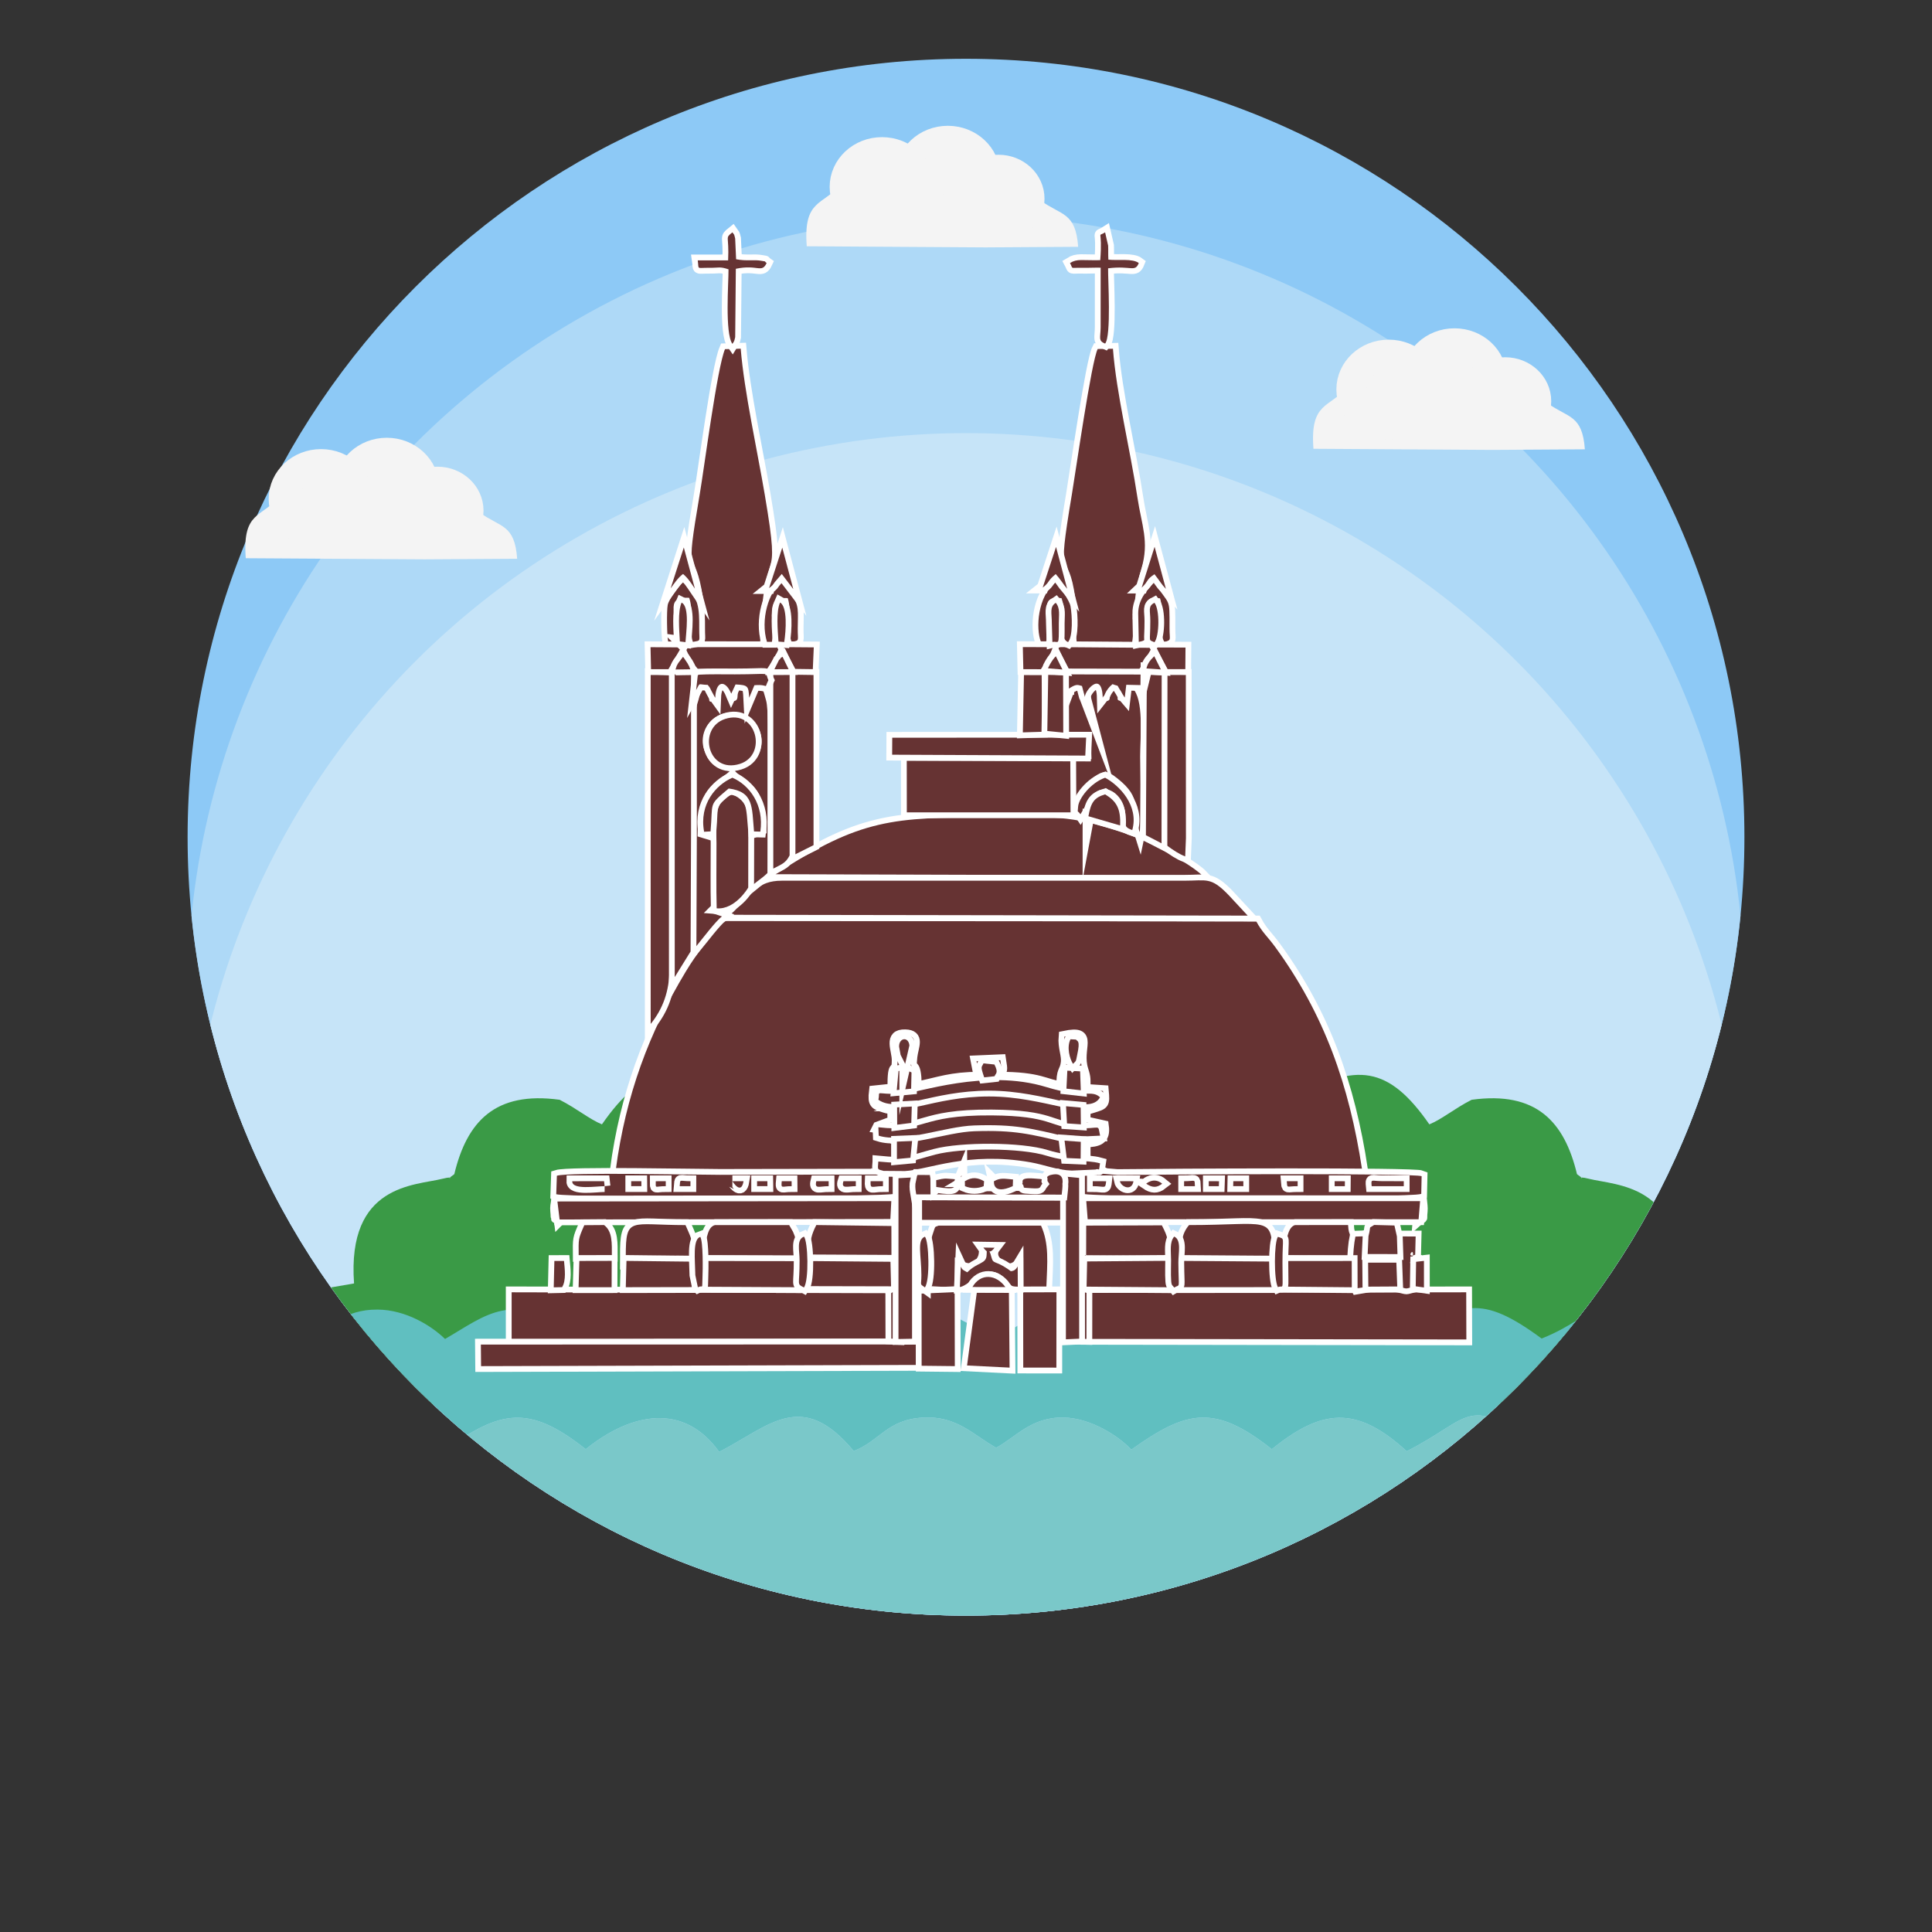 <?xml version="1.0" encoding="UTF-8"?>
<!DOCTYPE svg PUBLIC "-//W3C//DTD SVG 1.1//EN" "http://www.w3.org/Graphics/SVG/1.1/DTD/svg11.dtd">
<!-- Creator: CorelDRAW 2020 (64-Bit) -->
<svg xmlns="http://www.w3.org/2000/svg" xml:space="preserve" width="12.7mm" height="12.7mm" version="1.1" style="shape-rendering:geometricPrecision; text-rendering:geometricPrecision; image-rendering:optimizeQuality; fill-rule:evenodd; clip-rule:evenodd"
viewBox="0 0 1270 1270"
 xmlns:xlink="http://www.w3.org/1999/xlink"
 xmlns:xodm="http://www.corel.com/coreldraw/odm/2003">
 <rect x="0" y="0" width="1270" height="1270" fill="#333333" stroke="none"/>
 <defs>
  <style type="text/css">
   <![CDATA[
    .str0 {stroke:#F4F4F4;stroke-width:20;stroke-miterlimit:22.926}
    .str1 {stroke:white;stroke-width:7.62;stroke-miterlimit:22.926}
    .fil0 {fill:none}
    .fil4 {fill:#3A9A46}
    .fil6 {fill:#60BFC0}
    .fil9 {fill:#663333}
    .fil5 {fill:#7AC8C9}
    .fil1 {fill:#8DC9F6}
    .fil7 {fill:#9DD8D9}
    .fil2 {fill:#AED9F7}
    .fil3 {fill:#C6E4F8}
    .fil8 {fill:#F4F4F4}
   ]]>
  </style>
    <clipPath id="id0">
     <path d="M635 38.64c282.6,0 511.69,229.09 511.69,511.69 0,282.59 -229.09,511.68 -511.69,511.68 -282.59,0 -511.68,-229.09 -511.68,-511.68 0,-282.6 229.09,-511.69 511.68,-511.69z"/>
    </clipPath>
 </defs>
 <g id="Layer_x0020_1">
  <g id="_1770552175200">
   <rect class="fil0" width="1270" height="1270"/>
   <path class="fil1" d="M635 38.64c282.6,0 511.69,229.09 511.69,511.69 0,282.59 -229.09,511.68 -511.69,511.68 -282.59,0 -511.68,-229.09 -511.68,-511.68 0,-282.6 229.09,-511.69 511.68,-511.69z"/>
   <g style="clip-path:url(#id0)">
    <g>
     <circle class="fil2" cx="635" cy="653.22" r="511.69"/>
     <circle class="fil3" cx="635" cy="796.4" r="511.69"/>
     <path class="fil4" d="M367.89 722.94c-42.61,-5.86 -61.01,14.52 -69.26,48.91 -7.84,5.52 2.68,0.37 -7.9,3.04 -17.76,4.47 -62.77,3.32 -57.99,68.78l-32.56 5.62 34.84 74.13 152.76 0.58c15.03,-52.15 39.42,-38.38 96.3,-39.54l0.76 -162.46c-40.89,-23.99 -62.5,-21.3 -89.15,17.1 -8.28,-3.37 -16.47,-10.39 -27.8,-16.16z"/>
     <path class="fil4" d="M967.38 722.94c42.61,-5.86 61.01,14.52 69.26,48.91 7.84,5.52 -2.68,0.37 7.9,3.04 17.76,4.47 62.77,3.32 57.99,68.78l32.56 5.62 -34.84 74.13 -152.76 0.58c-15.03,-52.15 -39.42,-38.38 -96.3,-39.54l-0.76 -162.46c40.89,-23.99 62.5,-21.3 89.15,17.1 8.28,-3.37 16.47,-10.39 27.8,-16.16z"/>
     <path class="fil5" d="M44.93 938.57c10.35,22.15 152.67,128.11 186.63,141.17 25.25,-18.93 60.79,8.75 62.23,15.44 24.39,-29.73 63.05,-26.52 91.17,-2.39 46.95,-40.3 79.47,-6.11 92.41,0.27 48.74,-44.25 83.46,-1.82 88.72,1.47 42.49,-30.35 47.08,-27.98 88.72,-1.79 56.9,-42.13 89.23,-1.04 89.97,2.44 24.49,-29.85 62.78,-26.75 91.17,-2.39 14.83,-12.73 21.13,-17.68 48.1,-18.1 26.15,-0.42 32.08,9.55 43.68,22.46 17.15,-23.38 57.43,-38.21 84.84,-3.16 10.85,-5.13 48.07,-43.33 93.23,-1.25 20.55,-15.22 22.03,-19.17 57.93,-18.8l-8.78 16.78c37.66,-12.6 188.97,-125.39 206.19,-152.65 -30.41,-15.68 -55.09,0.41 -73.27,15.55 -37.21,-30.17 -55.47,-27.52 -93.22,-0.67 -8.8,-9.67 -24.47,-20.07 -44.69,-20.88 -21.28,-0.84 -31.66,13.01 -44.16,19.6 -56.05,-29.27 -39.48,-27.69 -91.95,1.28 -50.07,-38.24 -45.69,-20.82 -89.18,1.01 -33.47,-30.77 -56.36,-27.4 -88.65,-1.32 -37.92,-30.08 -56.24,-25.38 -92.37,0.31 -7.87,-8.66 -26.44,-20.81 -44.47,-21.14 -21.44,-0.4 -31.76,13.21 -44.37,19.86 -14.98,-8.34 -25.73,-21.01 -47.9,-19.84 -23.89,1.25 -28.83,15.65 -45.73,21.98 -34.31,-41.15 -55.33,-16.43 -88.43,0.59 -23.33,-32.69 -58.01,-25.76 -87.72,-1.76 -37.56,-29.79 -56.16,-25.44 -92.37,0.31 -7.2,-7.91 -27.1,-21.09 -44.32,-21.2 -21.62,-0.13 -31.74,13.15 -44.52,19.96 -16.69,-8.22 -45.82,-42.96 -87.01,3.07l-10.33 -7.24c-5.15,-3.99 0.4,-0.28 -6.27,-5.25 -4.84,-3.61 -10.7,-7.04 -16.94,-8.53 -14.27,-3.39 -27.69,1.37 -38.34,4.81z"/>
     <path class="fil6" d="M44.93 938.57c10.65,-3.44 24.07,-8.2 38.34,-4.81 6.24,1.49 12.1,4.92 16.94,8.53 6.67,4.97 1.12,1.26 6.27,5.25l10.33 7.24c41.19,-46.03 70.32,-11.29 87.01,-3.07 12.78,-6.81 22.9,-20.09 44.52,-19.96 17.22,0.11 37.12,13.29 44.32,21.2 36.21,-25.75 54.81,-30.1 92.37,-0.31 29.71,-24 64.39,-30.93 87.72,1.76 33.1,-17.02 54.12,-41.74 88.43,-0.59 16.9,-6.33 21.84,-20.73 45.73,-21.98 22.17,-1.17 32.92,11.5 47.9,19.84 12.61,-6.65 22.93,-20.26 44.37,-19.86 18.03,0.33 36.6,12.48 44.47,21.14 36.13,-25.69 54.45,-30.39 92.37,-0.31 32.29,-26.08 55.18,-29.45 88.65,1.32 43.49,-21.83 39.11,-39.25 89.18,-1.01 52.47,-28.97 35.9,-30.55 91.95,-1.28 12.5,-6.59 22.88,-20.44 44.16,-19.6 20.22,0.81 35.89,11.21 44.69,20.88 37.75,-26.85 56.01,-29.5 93.22,0.67 18.18,-15.14 42.86,-31.23 73.27,-15.55 13.69,-10.44 61.98,-59.25 70.52,-76.46 -23.42,-1.22 -28.4,-0.45 -44.03,11.49 -7.12,5.44 0.11,2.66 -11.97,8.3 -13.12,-7.88 -22.86,-22.65 -47.82,-20.01 -21.22,2.25 -29.89,13.01 -41.15,21.25 -15.15,-12.17 -19.33,-20.84 -44.13,-20.81 -29.51,0.04 -29.77,7.8 -48.04,18.35 -38.42,-37.6 -69.46,-11.54 -88.72,0.34 -61.31,-36.49 -51.95,-16.7 -92.41,-0.63 -39.54,-29.19 -54.01,-24.9 -88.51,2.75 -12.42,-9.84 -18.07,-22.54 -44.47,-21.16 -24.02,1.25 -32.81,13.64 -49.64,19.67 -9.19,-14.46 -19.75,-19.42 -42.78,-19.38 -24.62,0.05 -29.07,9.52 -44.46,18.41 -39.3,-38.47 -71.07,-10.54 -88.72,0.34 -39.63,-22.62 -50.52,-32.39 -91.37,1.02 -36.36,-29.33 -53.3,-27.89 -89.51,1.14 -28.17,-30.67 -57.21,-26.82 -88.97,-2.26 -7.58,-3.38 -1.2,-0.34 -7.26,-4.44 -41.49,-28.08 -57.86,-11.56 -85.16,4.2 -9.11,-8.91 -25.93,-19.18 -44.35,-19.33 -22.14,-0.18 -32.03,12.06 -44.37,19.67 -12.28,-5.65 -44.18,-44.08 -89.08,2.41 -8.35,-5.77 -29.68,-35.29 -71.19,-15.25l-20.87 12.84c-15.36,-11.99 -21.82,-17.86 -49.13,-18.15 14.09,21.3 53.33,62.16 71.38,76.2z"/>
     <path class="fil7" d="M626.4 1205.05l152.98 -0.01 52.86 -6.87c39.49,-5.47 170.42,-35.68 196.4,-47.45l120.2 -54.21c4.41,-3.46 3.92,-3.49 6.11,-5.79l8.78 -16.78c-35.9,-0.37 -37.38,3.58 -57.93,18.8 -45.16,-42.08 -82.38,-3.88 -93.23,1.25 -27.41,-35.05 -67.69,-20.22 -84.84,3.16 -11.6,-12.91 -17.53,-22.88 -43.68,-22.46 -26.97,0.42 -33.27,5.37 -48.1,18.1 -28.39,-24.36 -66.68,-27.46 -91.17,2.39 -0.74,-3.48 -33.07,-44.57 -89.97,-2.44 -41.64,-26.19 -46.23,-28.56 -88.72,1.79 -5.26,-3.29 -39.98,-45.72 -88.72,-1.47 -12.94,-6.38 -45.46,-40.57 -92.41,-0.27 -28.12,-24.13 -66.78,-27.34 -91.17,2.39 -1.44,-6.69 -36.98,-34.37 -62.23,-15.44 25.54,25.06 151.65,73.18 178.68,81.43 84.47,25.77 119.74,30.69 203.74,40.38l12.42 3.5z"/>
    </g>
   </g>
   <path class="fil0" d="M635 38.64c282.6,0 511.69,229.09 511.69,511.69 0,282.59 -229.09,511.68 -511.69,511.68 -282.59,0 -511.68,-229.09 -511.68,-511.68 0,-282.6 229.09,-511.69 511.68,-511.69z"/>
   <g>
    <path class="fil8" d="M930.18 231.44c-0.09,0.14 -2.81,5.39 -4.28,6.93 -27.08,-14.69 -27.43,0.27 -40.17,15.89 -11.57,14.18 -24.73,9.53 -22.33,40.75l117.57 0.73 60.84 -0.38c-1.65,-22.97 -11.03,-20.46 -24.52,-30.33 -14.56,-10.63 -7.01,-20.06 -38.23,-14.6 -11.11,-27.67 -22.27,-22.15 -48.88,-18.99z"/>
    <ellipse class="fil0 str0" cx="956.12" cy="248.56" rx="24.42" ry="22.75"/>
    <ellipse class="fil0 str0" cx="912.88" cy="256.02" rx="24.42" ry="22.75"/>
    <ellipse class="fil0 str0" cx="989.43" cy="263.72" rx="20.27" ry="18.88"/>
   </g>
   <g>
    <path class="fil8" d="M597.09 98.33c-0.08,0.13 -2.8,5.38 -4.27,6.92 -27.09,-14.69 -27.43,0.27 -40.18,15.89 -11.56,14.18 -24.72,9.53 -22.32,40.75l117.57 0.73 60.84 -0.38c-1.66,-22.97 -11.03,-20.46 -24.53,-30.33 -14.56,-10.63 -7.01,-20.06 -38.23,-14.6 -11.11,-27.67 -22.26,-22.15 -48.88,-18.98z"/>
    <ellipse class="fil0 str0" cx="623.04" cy="115.44" rx="24.42" ry="22.75"/>
    <ellipse class="fil0 str0" cx="579.79" cy="122.9" rx="24.42" ry="22.75"/>
    <ellipse class="fil0 str0" cx="656.34" cy="130.6" rx="20.27" ry="18.88"/>
   </g>
   <g>
    <path class="fil8" d="M228.32 303.39c-0.09,0.13 -2.8,5.38 -4.27,6.92 -27.09,-14.68 -27.44,0.28 -40.18,15.9 -11.57,14.18 -24.72,9.52 -22.32,40.74l117.57 0.73 60.84 -0.38c-1.66,-22.96 -11.03,-20.46 -24.53,-30.32 -14.56,-10.64 -7.01,-20.07 -38.23,-14.6 -11.11,-27.67 -22.26,-22.16 -48.88,-18.99z"/>
    <ellipse class="fil0 str0" cx="254.26" cy="320.51" rx="24.42" ry="22.75"/>
    <ellipse class="fil0 str0" cx="211.02" cy="327.97" rx="24.42" ry="22.75"/>
    <ellipse class="fil0 str0" cx="287.57" cy="335.66" rx="20.27" ry="18.88"/>
   </g>
   <g>
    <g>
     <path class="fil0 str1" d="M577.37 763.54l2.23 -1.11c0.27,-0.1 0.84,-0.36 1.18,-0.48l6.35 -1.7 0.1 -8.11c-0.39,-0.24 -1.05,-0.89 -1.27,-0.51 -0.23,0.39 -0.97,-0.37 -1.28,-0.47l-2.64 -0.79c-0.88,-0.27 -6.92,-0.67 -7.37,-5.21 -0.81,-8.09 1.56,-3.55 2.73,-4.16l8.49 -3.16c0.3,-0.08 0.89,-0.11 1.29,-0.3l-0.09 -8.12c-4.53,-2.63 -0.87,-0.27 -5.1,-1.64 -6.34,-2.06 -7.98,-1.92 -6.96,-10.43l12.14 -1.27c-0.11,-21.25 2.75,-7.67 2.85,-19.1 0.07,-7.03 -5.61,-16.79 5.04,-16.48 9.16,0.26 4.92,7.1 4.15,14.04 -1.27,11.44 1.63,2.29 2.64,13.66 0.17,1.85 -0.02,4.82 -0.02,6.79 16.43,-3.37 22.73,-6.5 42.17,-6.66l-2.07 -10.74 15.62 -0.68c1.15,7.51 1.05,5.08 -1.44,11.44 28.27,-0.01 30.4,4.99 42.14,6.41 -0.32,-12.11 2.1,-9.58 2.9,-16.29 0.6,-4.97 -2.09,-10.1 -1.46,-17.04 19.35,-4.07 7.28,7.34 11.96,21.99 1.81,5.65 1.35,6.04 1.4,12.95l11.98 0.77c0.79,8.61 0.51,8.36 -6.68,10.63l-4 1.19c-0.33,0.1 -0.91,0.23 -1.31,0.46l-0.01 8.12 12.06 2.67c1.19,8.57 -3.05,10.01 -12.06,10.23l0.04 11.74c16.18,-2.41 7.03,3.79 16.58,6.59l165.74 0.19c-8.48,-55.87 -24.93,-102.3 -57.16,-146.49 -4.91,-6.73 -8.6,-9.68 -12.41,-16.78l-351.46 -0.27c-3.67,6.3 -7.36,10.12 -11.73,15.91 -4.31,5.72 -8.03,11.03 -11.83,17.33 -24.16,40.12 -39.48,81.26 -46.03,130.39l167.53 -0.02c0.29,-0.4 0.63,-1.46 0.77,-1.17 1.17,2.38 1.49,-1.92 1.6,-2.03 0.21,-0.22 0.63,-0.66 0.84,-0.87l1.86 -1.42z"/>
     <path id="1" class="fil9" d="M577.37 763.54l2.23 -1.11c0.27,-0.1 0.84,-0.36 1.18,-0.48l6.35 -1.7 0.1 -8.11c-0.39,-0.24 -1.05,-0.89 -1.27,-0.51 -0.23,0.39 -0.97,-0.37 -1.28,-0.47l-2.64 -0.79c-0.88,-0.27 -6.92,-0.67 -7.37,-5.21 -0.81,-8.09 1.56,-3.55 2.73,-4.16l8.49 -3.16c0.3,-0.08 0.89,-0.11 1.29,-0.3l-0.09 -8.12c-4.53,-2.63 -0.87,-0.27 -5.1,-1.64 -6.34,-2.06 -7.98,-1.92 -6.96,-10.43l12.14 -1.27c-0.11,-21.25 2.75,-7.67 2.85,-19.1 0.07,-7.03 -5.61,-16.79 5.04,-16.48 9.16,0.26 4.92,7.1 4.15,14.04 -1.27,11.44 1.63,2.29 2.64,13.66 0.17,1.85 -0.02,4.82 -0.02,6.79 16.43,-3.37 22.73,-6.5 42.17,-6.66l-2.07 -10.74 15.62 -0.68c1.15,7.51 1.05,5.08 -1.44,11.44 28.27,-0.01 30.4,4.99 42.14,6.41 -0.32,-12.11 2.1,-9.58 2.9,-16.29 0.6,-4.97 -2.09,-10.1 -1.46,-17.04 19.35,-4.07 7.28,7.34 11.96,21.99 1.81,5.65 1.35,6.04 1.4,12.95l11.98 0.77c0.79,8.61 0.51,8.36 -6.68,10.63l-4 1.19c-0.33,0.1 -0.91,0.23 -1.31,0.46l-0.01 8.12 12.06 2.67c1.19,8.57 -3.05,10.01 -12.06,10.23l0.04 11.74c16.18,-2.41 7.03,3.79 16.58,6.59l165.74 0.19c-8.48,-55.87 -24.93,-102.3 -57.16,-146.49 -4.91,-6.73 -8.6,-9.68 -12.41,-16.78l-351.46 -0.27c-3.67,6.3 -7.36,10.12 -11.73,15.91 -4.31,5.72 -8.03,11.03 -11.83,17.33 -24.16,40.12 -39.48,81.26 -46.03,130.39l167.53 -0.02c0.29,-0.4 0.63,-1.46 0.77,-1.17 1.17,2.38 1.49,-1.92 1.6,-2.03 0.21,-0.22 0.63,-0.66 0.84,-0.87l1.86 -1.42z"/>
    </g>
    <g>
     <path class="fil0 str1" d="M509.83 574.67l280.44 0.83c-5.05,-5.28 -20.49,-14.02 -27,-17.44 -9.4,-4.94 -20.92,-9.44 -31.05,-12.73 -32.18,-10.46 -48.12,-8.03 -82.04,-8.03 -62.72,0 -84.61,0.78 -140.35,37.37z"/>
     <path id="1" class="fil9" d="M509.83 574.67l280.44 0.83c-5.05,-5.28 -20.49,-14.02 -27,-17.44 -9.4,-4.94 -20.92,-9.44 -31.05,-12.73 -32.18,-10.46 -48.12,-8.03 -82.04,-8.03 -62.72,0 -84.61,0.78 -140.35,37.37z"/>
    </g>
    <g>
     <polygon class="fil0 str1" points="714.18,880.14 963.91,880.51 963.82,849.49 714.21,849.89 "/>
     <polygon id="1" class="fil9" points="714.18,880.14 963.91,880.51 963.82,849.49 714.21,849.89 "/>
    </g>
    <g>
     <polygon class="fil0 str1" points="585.9,879.94 585.83,850.08 336.32,849.49 336.32,880.49 "/>
     <polygon id="1" class="fil9" points="585.9,879.94 585.83,850.08 336.32,849.49 336.32,880.49 "/>
    </g>
    <g>
     <path class="fil0 str1" d="M479.53 601.34l340.64 0.54 -12.6 -13.56c-11.71,-12.12 -14.33,-9.38 -29.21,-9.39l-264.47 0c-16.01,-0.01 -19.63,8.74 -31.5,20.2 -2.19,2.1 -2.53,2.19 -2.86,2.21z"/>
     <path id="1" class="fil9" d="M479.53 601.34l340.64 0.54 -12.6 -13.56c-11.71,-12.12 -14.33,-9.38 -29.21,-9.39l-264.47 0c-16.01,-0.01 -19.63,8.74 -31.5,20.2 -2.19,2.1 -2.53,2.19 -2.86,2.21z"/>
    </g>
    <g>
     <path class="fil0 str1" d="M707.75 421.95l36.5 0.14c2.9,-21.33 -0.66,-25.46 6.06,-48.25 5.31,-18.01 0.09,-28.58 -2.67,-47.11 -4.55,-30.4 -13.85,-68.24 -16.05,-97.48l-10.02 0.16c-4.1,7.97 -14.36,79.96 -16.92,95.24 -10.71,64.01 -2.69,32.3 2.27,69.08 1.26,9.29 -0.32,18.93 0.83,28.22z"/>
     <path id="1" class="fil9" d="M707.75 421.95l36.5 0.14c2.9,-21.33 -0.66,-25.46 6.06,-48.25 5.31,-18.01 0.09,-28.58 -2.67,-47.11 -4.55,-30.4 -13.85,-68.24 -16.05,-97.48l-10.02 0.16c-4.1,7.97 -14.36,79.96 -16.92,95.24 -10.71,64.01 -2.69,32.3 2.27,69.08 1.26,9.29 -0.32,18.93 0.83,28.22z"/>
    </g>
    <g>
     <path class="fil0 str1" d="M462.99 421.77l36.74 0.22c2.01,-71.71 14.5,-28.93 2.98,-96.85 -4.98,-29.35 -13.43,-67.32 -15.82,-95.94l-10.32 0.33c-5.13,12.16 -13.56,77.41 -16.59,95.29 -10.34,60.99 -3.48,30.78 2.23,68.82 1.38,9.17 0.05,18.85 0.78,28.13z"/>
     <path id="1" class="fil9" d="M462.99 421.77l36.74 0.22c2.01,-71.71 14.5,-28.93 2.98,-96.85 -4.98,-29.35 -13.43,-67.32 -15.82,-95.94l-10.32 0.33c-5.13,12.16 -13.56,77.41 -16.59,95.29 -10.34,60.99 -3.48,30.78 2.23,68.82 1.38,9.17 0.05,18.85 0.78,28.13z"/>
    </g>
    <g>
     <polygon class="fil0 str1" points="316.23,898.03 602.05,897.25 602.12,883.77 316.1,883.85 "/>
     <polygon id="1" class="fil9" points="316.23,898.03 602.05,897.25 602.12,883.77 316.1,883.85 "/>
    </g>
    <g>
     <path class="fil0 str1" d="M922.77 776.47l0 3.26 -21.1 0c-0.5,-5.02 -0.17,-3.37 6.31,-3.32 4.93,0.03 9.85,0.06 14.79,0.06zm-38.7 0.01l-0.03 3.25 -6.71 0 0 -3.26 6.74 0.01zm-31.06 3.25c-7.7,0 -6.69,1.71 -7.15,-3.26l7.15 0 0 3.26zm-35.7 0l-6.67 -0.01 0.07 -3.25 6.6 0 0 3.26zm-15.99 -3.25l-0.11 3.25 -6.63 0 0 -3.26 6.74 0.01zm-22.96 -0.01c7.76,0 6.83,-1.74 7.12,3.26l-7.12 0 0 -3.26zm-14.41 1.63c-3.69,2.92 -6.66,2.58 -10.5,0 0.07,0 5,-4.61 10.5,0zm-36.82 -1.62c-0.6,5.4 -0.48,3.25 -8.81,3.25l0 -3.26 8.81 0.01zm9.04 -0.01l8.91 0.01c-1.1,6.77 -8.08,3.74 -8.91,-0.01zm-35.46 -3l8.64 0.84 0.05 105.69 4.78 0.14 0.03 -30.25c-3.6,-2.4 -4.27,3.73 -1.99,-2.04 0.09,-0.21 0.49,-0.82 0.61,-1.03 0.18,-0.32 0.95,-0.71 1.44,-1.04l0.35 -16.59c-7.72,-4.98 -3.97,4.74 -2.35,-2.12 1.92,-8.15 -5.33,2.73 1.7,-1.93l0.05 -19.49c-1.95,-1.27 -4.71,3.02 -1.67,-1.96 0.16,-0.25 0.67,-0.83 0.87,-1.09 0.3,-0.39 1.17,-0.77 1.76,-1.14l-0.92 -11.9 219.44 0.01 -0.99 11.93c2.95,-2.64 1.39,1.61 2.14,-5.58 0.19,-1.79 -0.19,-4.85 -0.37,-6.61 -9.3,-2.49 -160.86,-0.85 -194.86,-0.84l-21.17 0.25c-8.02,-1.5 -2.83,1.46 -7.73,-4.12 13.51,3.24 217.14,3.05 223.74,0.18l0.25 -11.61c-4.83,-2.09 -166.52,-1.19 -199.95,-0.78l-9.81 -0.84c-4.99,-1.84 -0.98,0.99 -4.64,-2.75l-15.53 0.68c-0.36,0.32 -0.88,0.33 -1.06,1 -0.18,0.66 -0.78,0.77 -1.01,1.01l-1.8 1.98z"/>
     <path id="1" class="fil9" d="M922.77 776.47l0 3.26 -21.1 0c-0.5,-5.02 -0.17,-3.37 6.31,-3.32 4.93,0.03 9.85,0.06 14.79,0.06zm-38.7 0.01l-0.03 3.25 -6.71 0 0 -3.26 6.74 0.01zm-31.06 3.25c-7.7,0 -6.69,1.71 -7.15,-3.26l7.15 0 0 3.26zm-35.7 0l-6.67 -0.01 0.07 -3.25 6.6 0 0 3.26zm-15.99 -3.25l-0.11 3.25 -6.63 0 0 -3.26 6.74 0.01zm-22.96 -0.01c7.76,0 6.83,-1.74 7.12,3.26l-7.12 0 0 -3.26zm-14.41 1.63c-3.69,2.92 -6.66,2.58 -10.5,0 0.07,0 5,-4.61 10.5,0zm-36.82 -1.62c-0.6,5.4 -0.48,3.25 -8.81,3.25l0 -3.26 8.81 0.01zm9.04 -0.01l8.91 0.01c-1.1,6.77 -8.08,3.74 -8.91,-0.01zm-35.46 -3l8.64 0.84 0.05 105.69 4.78 0.14 0.03 -30.25c-3.6,-2.4 -4.27,3.73 -1.99,-2.04 0.09,-0.21 0.49,-0.82 0.61,-1.03 0.18,-0.32 0.95,-0.71 1.44,-1.04l0.35 -16.59c-7.72,-4.98 -3.97,4.74 -2.35,-2.12 1.92,-8.15 -5.33,2.73 1.7,-1.93l0.05 -19.49c-1.95,-1.27 -4.71,3.02 -1.67,-1.96 0.16,-0.25 0.67,-0.83 0.87,-1.09 0.3,-0.39 1.17,-0.77 1.76,-1.14l-0.92 -11.9 219.44 0.01 -0.99 11.93c2.95,-2.64 1.39,1.61 2.14,-5.58 0.19,-1.79 -0.19,-4.85 -0.37,-6.61 -9.3,-2.49 -160.86,-0.85 -194.86,-0.84l-21.17 0.25c-8.02,-1.5 -2.83,1.46 -7.73,-4.12 13.51,3.24 217.14,3.05 223.74,0.18l0.25 -11.61c-4.83,-2.09 -166.52,-1.19 -199.95,-0.78l-9.81 -0.84c-4.99,-1.84 -0.98,0.99 -4.64,-2.75l-15.53 0.68c-0.36,0.32 -0.88,0.33 -1.06,1 -0.18,0.66 -0.78,0.77 -1.01,1.01l-1.8 1.98z"/>
    </g>
    <g>
     <path class="fil0 str1" d="M572.29 776.47l8.13 0 0 3.26c-7.49,0 -8.38,2.26 -8.13,-3.26zm-17.84 0l8.13 0 -0.01 3.26c-5.45,0 -9.83,2.07 -8.12,-3.26zm-17.85 0l8.12 0 0.01 3.26c-6.06,0 -9.43,2.15 -8.13,-3.26zm-22.72 0l6.48 0 0.03 3.26c-6.66,0 -6.99,1.96 -6.51,-3.26zm-16.22 0l6.76 0 0.05 3.25 -6.81 0.01 0 -3.26zm-50.85 3.26c0.46,-5.05 -0.61,-3.26 7.06,-3.26l-0.01 3.26 -7.05 0zm-15.75 -3.25l6.58 -0.01 0 3.26c-7.62,0 -6.5,1.97 -6.58,-3.25zm-16.15 -0.01l6.68 0 0.03 3.25 -6.71 0.01 0 -3.26zm-38.75 0.01l20.92 -0.01 0.37 3.27c-5.71,-0.01 -21.45,2.64 -21.29,-3.26zm105.27 -0.01l7.34 0c-1.56,9.5 -7.32,0 -7.34,0zm-113.57 25.15l-1.44 -11.83 219.47 -0.23 -0.6 11.77c6.56,4.73 4.12,-5.3 2.42,2.42 -0.05,0.23 -0.36,0.89 -0.45,1.12 -0.12,0.31 -0.86,0.72 -1.31,1.04l0.04 19.01c2.37,1.72 4.95,-4.42 1.74,2.14 -0.13,0.27 -0.59,0.88 -0.77,1.16 -0.25,0.39 -1.06,0.81 -1.61,1.2l0.39 16.15c3.92,2.89 4.41,-4.97 2.04,2.26 -0.08,0.24 -0.44,0.89 -0.56,1.13 -0.17,0.34 -0.92,0.76 -1.39,1.12l0.07 29.86 4.71 0.27 0.01 -105.72 8.9 -0.48c-0.29,-0.32 -0.71,-1.27 -0.86,-0.97 -0.15,0.29 -0.7,-0.75 -0.9,-0.93 -0.1,-0.09 -2.79,-2.23 -2.91,-2.32l-14.03 -0.11c-3.08,2.61 1.02,1.12 -5.3,2.41l-102.19 0.19c-15.57,0 -99.62,-1.83 -107.27,0.59l-0.42 12.16c7.77,2.37 213.55,2.21 223.76,-0.43 -5.84,7.45 2.08,1.51 -5.72,3.83 -4.38,1.3 -205.01,-2.46 -217.59,0.77 -0.33,1.97 -0.82,4.53 -0.57,6.73 0.79,7.21 -0.88,2.91 2.34,5.69z"/>
     <path id="1" class="fil9" d="M572.29 776.47l8.13 0 0 3.26c-7.49,0 -8.38,2.26 -8.13,-3.26zm-17.84 0l8.13 0 -0.01 3.26c-5.45,0 -9.83,2.07 -8.12,-3.26zm-17.85 0l8.12 0 0.01 3.26c-6.06,0 -9.43,2.15 -8.13,-3.26zm-22.72 0l6.48 0 0.03 3.26c-6.66,0 -6.99,1.96 -6.51,-3.26zm-16.22 0l6.76 0 0.05 3.25 -6.81 0.01 0 -3.26zm-50.85 3.26c0.46,-5.05 -0.61,-3.26 7.06,-3.26l-0.01 3.26 -7.05 0zm-15.75 -3.25l6.58 -0.01 0 3.26c-7.62,0 -6.5,1.97 -6.58,-3.25zm-16.15 -0.01l6.68 0 0.03 3.25 -6.71 0.01 0 -3.26zm-38.75 0.01l20.92 -0.01 0.37 3.27c-5.71,-0.01 -21.45,2.64 -21.29,-3.26zm105.27 -0.01l7.34 0c-1.56,9.5 -7.32,0 -7.34,0zm-113.57 25.15l-1.44 -11.83 219.47 -0.23 -0.6 11.77c6.56,4.73 4.12,-5.3 2.42,2.42 -0.05,0.23 -0.36,0.89 -0.45,1.12 -0.12,0.31 -0.86,0.72 -1.31,1.04l0.04 19.01c2.37,1.72 4.95,-4.42 1.74,2.14 -0.13,0.27 -0.59,0.88 -0.77,1.16 -0.25,0.39 -1.06,0.81 -1.61,1.2l0.39 16.15c3.92,2.89 4.41,-4.97 2.04,2.26 -0.08,0.24 -0.44,0.89 -0.56,1.13 -0.17,0.34 -0.92,0.76 -1.39,1.12l0.07 29.86 4.71 0.27 0.01 -105.72 8.9 -0.48c-0.29,-0.32 -0.71,-1.27 -0.86,-0.97 -0.15,0.29 -0.7,-0.75 -0.9,-0.93 -0.1,-0.09 -2.79,-2.23 -2.91,-2.32l-14.03 -0.11c-3.08,2.61 1.02,1.12 -5.3,2.41l-102.19 0.19c-15.57,0 -99.62,-1.83 -107.27,0.59l-0.42 12.16c7.77,2.37 213.55,2.21 223.76,-0.43 -5.84,7.45 2.08,1.51 -5.72,3.83 -4.38,1.3 -205.01,-2.46 -217.59,0.77 -0.33,1.97 -0.82,4.53 -0.57,6.73 0.79,7.21 -0.88,2.91 2.34,5.69z"/>
    </g>
    <g>
     <polygon class="fil0 str1" points="596.1,534.01 704.12,534 704.07,500.05 596.06,500.08 "/>
     <polygon id="1" class="fil9" points="596.1,534.01 704.12,534 704.07,500.05 596.06,500.08 "/>
    </g>
    <g>
     <path class="fil0 str1" d="M457.65 471.44l0.03 150.57c4.06,-4.93 12.82,-16.56 16.89,-19.63l-7.05 -2.31 0.06 -47.5 -9.04 -2.75c0.15,-10.3 0.35,-18.32 4.65,-26.78 4.06,-8.01 10.54,-10.6 16.59,-16.18 -27.2,-7.67 -20.22,-37.5 0.18,-38.45 22.89,-1.05 30.71,31.08 3.02,38.31 7.74,8.33 20.43,8.06 20.97,40.98l-8.37 3.25 -0.23 30.36c3.25,-2.68 6.4,-4.68 9.39,-7.65 0.02,-9.89 1.96,-103.09 -1.16,-113.23 -0.15,-0.48 -1.85,-6.69 -2.41,-8.3 -16.06,5.82 0.97,6.4 -15.6,-0.08 -1.6,5.11 0.88,8.83 -4.19,8.88 -5.07,0.05 -2.99,-4.01 -4.42,-8.83 -9.73,3.52 0.45,5.69 -7.32,8.57 -7.36,2.72 0.91,-4.77 -8.22,-8.67 -0.53,1.46 -2.28,8.13 -2.36,8.38 -1.77,5.68 -1.44,4.72 -1.41,11.06z"/>
     <path id="1" class="fil9" d="M457.65 471.44l0.03 150.57c4.06,-4.93 12.82,-16.56 16.89,-19.63l-7.05 -2.31 0.06 -47.5 -9.04 -2.75c0.15,-10.3 0.35,-18.32 4.65,-26.78 4.06,-8.01 10.54,-10.6 16.59,-16.18 -27.2,-7.67 -20.22,-37.5 0.18,-38.45 22.89,-1.05 30.71,31.08 3.02,38.31 7.74,8.33 20.43,8.06 20.97,40.98l-8.37 3.25 -0.23 30.36c3.25,-2.68 6.4,-4.68 9.39,-7.65 0.02,-9.89 1.96,-103.09 -1.16,-113.23 -0.15,-0.48 -1.85,-6.69 -2.41,-8.3 -16.06,5.82 0.97,6.4 -15.6,-0.08 -1.6,5.11 0.88,8.83 -4.19,8.88 -5.07,0.05 -2.99,-4.01 -4.42,-8.83 -9.73,3.52 0.45,5.69 -7.32,8.57 -7.36,2.72 0.91,-4.77 -8.22,-8.67 -0.53,1.46 -2.28,8.13 -2.36,8.38 -1.77,5.68 -1.44,4.72 -1.41,11.06z"/>
    </g>
    <g>
     <path class="fil0 str1" d="M427.72 673.08c8.04,-9.87 12.34,-21.71 12.34,-36.14l0 -165.5 0.03 -27.51 -12.38 -0.7 0.01 229.85z"/>
     <path id="1" class="fil9" d="M427.72 673.08c8.04,-9.87 12.34,-21.71 12.34,-36.14l0 -165.5 0.03 -27.51 -12.38 -0.7 0.01 229.85z"/>
    </g>
    <g>
     <polygon class="fil0 str1" points="714.98,801.46 932.51,801.5 933.5,789.57 714.06,789.56 "/>
     <polygon id="1" class="fil9" points="714.98,801.46 932.51,801.5 933.5,789.57 714.06,789.56 "/>
    </g>
    <g>
     <polygon class="fil0 str1" points="367.86,801.62 585.29,801.33 585.89,789.56 366.42,789.79 "/>
     <polygon id="1" class="fil9" points="367.86,801.62 585.29,801.33 585.89,789.56 366.42,789.79 "/>
    </g>
    <g>
     <path class="fil0 str1" d="M702.18 481.33l14.84 0.07 0.48 17.62 -10.13 1.38 0.11 23.03c3.75,-5.03 7.1,-8.99 11.61,-12.44 6.91,-5.29 9.41,-4.09 15.59,0.83 16.59,13.2 9.44,19.29 14.48,35.19 1.66,-7.7 0.34,-38.96 0.34,-49.61 0,-13.47 2.66,-37.69 -5.21,-45.22 -6.67,5.06 0.97,8.81 -6.32,8.66 -7.76,-0.16 1.71,-4.69 -6.66,-8.45 -3.69,5.76 0.5,8.41 -5.04,8.47 -7.35,0.07 0.03,-3.35 -6.32,-8.62 -6.38,5.26 0.96,8.82 -6.28,8.6 -8,-0.24 1.73,-5.16 -6.7,-8.4l-4.31 11.41c-1.06,5.03 -0.42,12.14 -0.48,17.48z"/>
     <path id="1" class="fil9" d="M702.18 481.33l14.84 0.07 0.48 17.62 -10.13 1.38 0.11 23.03c3.75,-5.03 7.1,-8.99 11.61,-12.44 6.91,-5.29 9.41,-4.09 15.59,0.83 16.59,13.2 9.44,19.29 14.48,35.19 1.66,-7.7 0.34,-38.96 0.34,-49.61 0,-13.47 2.66,-37.69 -5.21,-45.22 -6.67,5.06 0.97,8.81 -6.32,8.66 -7.76,-0.16 1.71,-4.69 -6.66,-8.45 -3.69,5.76 0.5,8.41 -5.04,8.47 -7.35,0.07 0.03,-3.35 -6.32,-8.62 -6.38,5.26 0.96,8.82 -6.28,8.6 -8,-0.24 1.73,-5.16 -6.7,-8.4l-4.31 11.41c-1.06,5.03 -0.42,12.14 -0.48,17.48z"/>
    </g>
    <g>
     <path class="fil0 str1" d="M611.84 845.47l15.67 0.83 0.12 -19.77c4.25,1.38 11.16,8.3 15.21,-0.6 1.91,-4.2 -1.66,-11.24 8.83,-9.23 12.22,2.34 -0.42,5.78 6.96,11.47 6.82,5.25 6.13,0.31 14,-1.48l-0.02 19.46 15.21 0.02c0.64,-16.31 1.91,-28.63 -3.56,-40.63l-66.53 -0.25c-3.89,2.03 -2.31,-0.69 -4.86,6.76 -2.07,6.06 -0.92,26.03 -1.03,33.42z"/>
     <path id="1" class="fil9" d="M611.84 845.47l15.67 0.83 0.12 -19.77c4.25,1.38 11.16,8.3 15.21,-0.6 1.91,-4.2 -1.66,-11.24 8.83,-9.23 12.22,2.34 -0.42,5.78 6.96,11.47 6.82,5.25 6.13,0.31 14,-1.48l-0.02 19.46 15.21 0.02c0.64,-16.31 1.91,-28.63 -3.56,-40.63l-66.53 -0.25c-3.89,2.03 -2.31,-0.69 -4.86,6.76 -2.07,6.06 -0.92,26.03 -1.03,33.42z"/>
    </g>
    <g>
     <path class="fil0 str1" d="M443.54 642.28l10.41 -16.82 0.31 -77.76c0.02,-34.8 -0.05,-69.61 0,-104.41l-10.75 0.01 0.03 198.98z"/>
     <path id="1" class="fil9" d="M443.54 642.28l10.41 -16.82 0.31 -77.76c0.02,-34.8 -0.05,-69.61 0,-104.41l-10.75 0.01 0.03 198.98z"/>
    </g>
    <g>
     <path class="fil0 str1" d="M700.77 727.2l9.6 0.86 0.14 11.03 -9.11 -0.62 -0.63 -11.27zm-111.06 0.73l9.65 -0.54 -0.32 10.76 -9.27 1.15 -0.06 -11.37zm12.29 -1.34c30.09,-8.43 66.13,-10.97 96.06,0.3l0.16 10.51c-16.58,-2.3 -13.68,-6.79 -48.04,-6.81 -21.72,0 -29.72,2.52 -48.33,7.04l0.15 -11.04zm108.01 -22.34l0.45 12.43 -9.43 -1.06 0.58 -11.82 8.4 0.45zm-132.59 18.68c1.49,-6.88 -3.51,-3.29 15.63,-3.9 10.13,-0.33 54.38,-16.79 94.76,-4.44 25.54,7.82 29.56,1.42 35.29,6.72 -6.92,12.52 -35,-4.36 -72.91,-4.36 -38.01,0 -60.1,14.93 -72.77,5.98zm13.22 -18.89c6.15,-0.91 3.52,-1.37 8.54,0.94l-0.24 10.68 -9.44 0.88 1.14 -12.5zm63.04 -4.29c2.88,5.67 0.76,5.8 0.08,7.72l-6.81 0.72c-2.74,-8.01 -1.54,-6.4 -0.46,-9.17l7.19 0.73zm54.41 -6.34c-0.99,4.52 -0.26,3.4 -2.74,5.92 -2.14,-3.22 -4.3,-10.93 -1.65,-16.17l3.58 0.2c0.88,1.38 3.01,0.06 0.81,10.05zm-117.07 -5.36c-0.17,-5.9 6.18,-6.84 6.77,-0.83l-2.77 12.09 -3.01 -5.89c-0.11,-0.39 -0.98,-5.06 -0.99,-5.37zm-13.62 52.95c31.52,3.68 25.82,-8.14 74.44,-7.8 40.08,0.29 38,7.81 55.1,8.46 17.53,0.66 14.36,-3.44 16.22,4.87l-21.05 0.98c-6.52,-1.42 -1.15,0.35 -2.32,2.3l10.66 0.78 -0.09 11.04 2.71 0.55 -0.04 -11.74c9.01,-0.22 13.25,-1.66 12.06,-10.23l-12.06 -2.67 0.01 -8.12c0.4,-0.23 0.98,-0.36 1.31,-0.46l4 -1.19c7.19,-2.27 7.47,-2.02 6.68,-10.63l-11.98 -0.77c-0.05,-6.91 0.41,-7.3 -1.4,-12.95 -4.68,-14.65 7.39,-26.06 -11.96,-21.99 -0.63,6.94 2.06,12.07 1.46,17.04 -0.8,6.71 -3.22,4.18 -2.9,16.29 -11.74,-1.42 -13.87,-6.42 -42.14,-6.41 2.49,-6.36 2.59,-3.93 1.44,-11.44l-15.62 0.68 2.07 10.74c-19.44,0.16 -25.74,3.29 -42.17,6.66 0,-1.97 0.19,-4.94 0.02,-6.79 -1.01,-11.37 -3.91,-2.22 -2.64,-13.66 0.77,-6.94 5.01,-13.78 -4.15,-14.04 -10.65,-0.31 -4.97,9.45 -5.04,16.48 -0.1,11.43 -2.96,-2.15 -2.85,19.1l-12.14 1.27c-1.02,8.51 0.62,8.37 6.96,10.43 4.23,1.37 0.57,-0.99 5.1,1.64l0.09 8.12c-0.4,0.19 -0.99,0.22 -1.29,0.3l-8.49 3.16z"/>
     <path id="1" class="fil9" d="M700.77 727.2l9.6 0.86 0.14 11.03 -9.11 -0.62 -0.63 -11.27zm-111.06 0.73l9.65 -0.54 -0.32 10.76 -9.27 1.15 -0.06 -11.37zm12.29 -1.34c30.09,-8.43 66.13,-10.97 96.06,0.3l0.16 10.51c-16.58,-2.3 -13.68,-6.79 -48.04,-6.81 -21.72,0 -29.72,2.52 -48.33,7.04l0.15 -11.04zm108.01 -22.34l0.45 12.43 -9.43 -1.06 0.58 -11.82 8.4 0.45zm-132.59 18.68c1.49,-6.88 -3.51,-3.29 15.63,-3.9 10.13,-0.33 54.38,-16.79 94.76,-4.44 25.54,7.82 29.56,1.42 35.29,6.72 -6.92,12.52 -35,-4.36 -72.91,-4.36 -38.01,0 -60.1,14.93 -72.77,5.98zm13.22 -18.89c6.15,-0.91 3.52,-1.37 8.54,0.94l-0.24 10.68 -9.44 0.88 1.14 -12.5zm63.04 -4.29c2.88,5.67 0.76,5.8 0.08,7.72l-6.81 0.72c-2.74,-8.01 -1.54,-6.4 -0.46,-9.17l7.19 0.73zm54.41 -6.34c-0.99,4.52 -0.26,3.4 -2.74,5.92 -2.14,-3.22 -4.3,-10.93 -1.65,-16.17l3.58 0.2c0.88,1.38 3.01,0.06 0.81,10.05zm-117.07 -5.36c-0.17,-5.9 6.18,-6.84 6.77,-0.83l-2.77 12.09 -3.01 -5.89c-0.11,-0.39 -0.98,-5.06 -0.99,-5.37zm-13.62 52.95c31.52,3.68 25.82,-8.14 74.44,-7.8 40.08,0.29 38,7.81 55.1,8.46 17.53,0.66 14.36,-3.44 16.22,4.87l-21.05 0.98c-6.52,-1.42 -1.15,0.35 -2.32,2.3l10.66 0.78 -0.09 11.04 2.71 0.55 -0.04 -11.74c9.01,-0.22 13.25,-1.66 12.06,-10.23l-12.06 -2.67 0.01 -8.12c0.4,-0.23 0.98,-0.36 1.31,-0.46l4 -1.19c7.19,-2.27 7.47,-2.02 6.68,-10.63l-11.98 -0.77c-0.05,-6.91 0.41,-7.3 -1.4,-12.95 -4.68,-14.65 7.39,-26.06 -11.96,-21.99 -0.63,6.94 2.06,12.07 1.46,17.04 -0.8,6.71 -3.22,4.18 -2.9,16.29 -11.74,-1.42 -13.87,-6.42 -42.14,-6.41 2.49,-6.36 2.59,-3.93 1.44,-11.44l-15.62 0.68 2.07 10.74c-19.44,0.16 -25.74,3.29 -42.17,6.66 0,-1.97 0.19,-4.94 0.02,-6.79 -1.01,-11.37 -3.91,-2.22 -2.64,-13.66 0.77,-6.94 5.01,-13.78 -4.15,-14.04 -10.65,-0.31 -4.97,9.45 -5.04,16.48 -0.1,11.43 -2.96,-2.15 -2.85,19.1l-12.14 1.27c-1.02,8.51 0.62,8.37 6.96,10.43 4.23,1.37 0.57,-0.99 5.1,1.64l0.09 8.12c-0.4,0.19 -0.99,0.22 -1.29,0.3l-8.49 3.16z"/>
    </g>
    <g>
     <polygon class="fil0 str1" points="586.45,496.11 713.41,496.69 713.97,484.88 586.52,484.94 "/>
     <polygon id="1" class="fil9" points="586.45,496.11 713.41,496.69 713.97,484.88 586.52,484.94 "/>
    </g>
    <g>
     <path class="fil0 str1" d="M766.97 451.97l0 92.49 0.13 11.36c4.06,3 8.15,5.7 11.99,7.15l0.49 -12.02 -0.07 -107.38 -12.53 -0.28 -0.01 8.68z"/>
     <path id="1" class="fil9" d="M766.97 451.97l0 92.49 0.13 11.36c4.06,3 8.15,5.7 11.99,7.15l0.49 -12.02 -0.07 -107.38 -12.53 -0.28 -0.01 8.68z"/>
    </g>
    <g>
     <polygon class="fil0 str1" points="522.44,561.74 534.79,555.56 534.77,443.51 522.35,443.42 "/>
     <polygon id="1" class="fil9" points="522.44,561.74 534.79,555.56 534.77,443.51 522.35,443.42 "/>
    </g>
    <g>
     <path class="fil0 str1" d="M471.11 597.09c12.02,1.04 20.66,-13.36 20.74,-13.69 0.03,-11.9 -0.03,-23.8 0.03,-35.7 0.08,-13.54 0.22,-20.61 -10.44,-25.54 -12.9,5.03 -10.52,16.44 -10.46,32.03 0.06,14.24 -0.26,28.69 0.13,42.9z"/>
     <path id="1" class="fil9" d="M471.11 597.09c12.02,1.04 20.66,-13.36 20.74,-13.69 0.03,-11.9 -0.03,-23.8 0.03,-35.7 0.08,-13.54 0.22,-20.61 -10.44,-25.54 -12.9,5.03 -10.52,16.44 -10.46,32.03 0.06,14.24 -0.26,28.69 0.13,42.9z"/>
    </g>
    <g>
     <path class="fil0 str1" d="M508.32 570.97c5.6,-2.93 8.11,-3.52 10.73,-8.67l0 -119.04 -10.73 0.06 0 127.65z"/>
     <path id="1" class="fil9" d="M508.32 570.97c5.6,-2.93 8.11,-3.52 10.73,-8.67l0 -119.04 -10.73 0.06 0 127.65z"/>
    </g>
    <g>
     <polygon class="fil0 str1" points="601.79,801.87 698.01,801.81 698.06,789.19 602.57,788.96 "/>
     <polygon id="1" class="fil9" points="601.79,801.87 698.01,801.81 698.06,789.19 602.57,788.96 "/>
    </g>
    <g>
     <polygon class="fil0 str1" points="635.69,897.6 663.66,899 663.2,849.49 642.12,849.59 "/>
     <polygon id="1" class="fil9" points="635.69,897.6 663.66,899 663.2,849.49 642.12,849.59 "/>
    </g>
    <g>
     <path class="fil0 str1" d="M776.71 825.63l59.6 -0.17c-0.06,-27.01 -2.41,-20.15 -54.7,-20.16 -5.38,6.37 -4.82,12.35 -4.9,20.33z"/>
     <path id="1" class="fil9" d="M776.71 825.63l59.6 -0.17c-0.06,-27.01 -2.41,-20.15 -54.7,-20.16 -5.38,6.37 -4.82,12.35 -4.9,20.33z"/>
    </g>
    <g>
     <path class="fil0 str1" d="M463.81 825.15l59.62 0.4c-0.02,-3.99 0.29,-7.58 -0.48,-11.21 -0.17,-0.78 -1.04,-3.32 -1.66,-4.62l-2.53 -4.42 -48.68 0.01c-3.29,0.66 -4.5,4.35 -5.41,7.81 -1.13,4.26 -0.76,7.4 -0.86,12.03z"/>
     <path id="1" class="fil9" d="M463.81 825.15l59.62 0.4c-0.02,-3.99 0.29,-7.58 -0.48,-11.21 -0.17,-0.78 -1.04,-3.32 -1.66,-4.62l-2.53 -4.42 -48.68 0.01c-3.29,0.66 -4.5,4.35 -5.41,7.81 -1.13,4.26 -0.76,7.4 -0.86,12.03z"/>
    </g>
    <g>
     <path class="fil0 str1" d="M601.7 749l0.08 11.16c29.19,-5.29 39.83,-9.75 74.6,-5.26 9.21,1.18 14.66,4.09 21.94,5.24l-0.09 -10.76c-35.4,-12.17 -61.47,-7.85 -96.53,-0.38z"/>
     <path id="1" class="fil9" d="M601.7 749l0.08 11.16c29.19,-5.29 39.83,-9.75 74.6,-5.26 9.21,1.18 14.66,4.09 21.94,5.24l-0.09 -10.76c-35.4,-12.17 -61.47,-7.85 -96.53,-0.38z"/>
    </g>
    <g>
     <polygon class="fil0 str1" points="753.26,549.03 763.53,554.34 763.63,443.86 753.87,443.57 "/>
     <polygon id="1" class="fil9" points="753.26,549.03 763.53,554.34 763.63,443.86 753.87,443.57 "/>
    </g>
    <g>
     <polygon class="fil0 str1" points="672.63,898.99 694.41,899.01 694.47,849.48 672.58,849.52 "/>
     <polygon id="1" class="fil9" points="672.63,898.99 694.41,899.01 694.47,849.48 672.58,849.52 "/>
    </g>
    <g>
     <path class="fil0 str1" d="M602 726.59l-0.15 11.04c18.61,-4.52 26.61,-7.04 48.33,-7.04 34.36,0.02 31.46,4.51 48.04,6.81l-0.16 -10.51c-29.93,-11.27 -65.97,-8.73 -96.06,-0.3z"/>
     <path id="1" class="fil9" d="M602 726.59l-0.15 11.04c18.61,-4.52 26.61,-7.04 48.33,-7.04 34.36,0.02 31.46,4.51 48.04,6.81l-0.16 -10.51c-29.93,-11.27 -65.97,-8.73 -96.06,-0.3z"/>
    </g>
    <g>
     <polygon class="fil0 str1" points="605.83,897.78 627.65,898.02 627.54,849.38 605.8,850.34 "/>
     <polygon id="1" class="fil9" points="605.83,897.78 627.65,898.02 627.54,849.38 605.8,850.34 "/>
    </g>
    <g>
     <path class="fil0 str1" d="M713.97 825.14l53.76 0.44c-0.11,-11.33 0.4,-11.53 -3.97,-20.1l-49.74 0.17 -0.05 19.49z"/>
     <path id="1" class="fil9" d="M713.97 825.14l53.76 0.44c-0.11,-11.33 0.4,-11.53 -3.97,-20.1l-49.74 0.17 -0.05 19.49z"/>
    </g>
    <g>
     <polygon class="fil0 str1" points="776.72,846.14 836.31,846.1 836.19,829.28 777.16,828.85 "/>
     <polygon id="1" class="fil9" points="776.72,846.14 836.31,846.1 836.19,829.28 777.16,828.85 "/>
    </g>
    <g>
     <polygon class="fil0 str1" points="463.89,845.85 523.25,846.16 523.36,829.02 464.23,828.9 "/>
     <polygon id="1" class="fil9" points="463.89,845.85 523.25,846.16 523.36,829.02 464.23,828.9 "/>
    </g>
    <g>
     <path class="fil0 str1" d="M585.99 824.92l-0.04 -19.01 -49.34 -0.63c-3.12,6.08 -4.24,10.19 -4.25,19.37l53.63 0.27z"/>
     <path id="1" class="fil9" d="M585.99 824.92l-0.04 -19.01 -49.34 -0.63c-3.12,6.08 -4.24,10.19 -4.25,19.37l53.63 0.27z"/>
    </g>
    <g>
     <path class="fil0 str1" d="M577.42 722.93c12.67,8.95 34.76,-5.98 72.77,-5.98 37.91,0 65.99,16.88 72.91,4.36 -5.73,-5.3 -9.75,1.1 -35.29,-6.72 -40.38,-12.35 -84.63,4.11 -94.76,4.44 -19.14,0.61 -14.14,-2.98 -15.63,3.9z"/>
     <path id="1" class="fil9" d="M577.42 722.93c12.67,8.95 34.76,-5.98 72.77,-5.98 37.91,0 65.99,16.88 72.91,4.36 -5.73,-5.3 -9.75,1.1 -35.29,-6.72 -40.38,-12.35 -84.63,4.11 -94.76,4.44 -19.14,0.61 -14.14,-2.98 -15.63,3.9z"/>
    </g>
    <g>
     <polygon class="fil0 str1" points="590.61,880.21 599.54,880.03 599.52,774.01 590.62,774.49 "/>
     <polygon id="1" class="fil9" points="590.61,880.21 599.54,880.03 599.52,774.01 590.62,774.49 "/>
    </g>
    <g>
     <path class="fil0 str1" d="M577.4 741l0.23 5.54c15.91,5.06 43.37,-6.08 62.74,-6.73 26.96,-0.92 37.94,1.98 61.74,7.7l21.05 -0.98c-1.86,-8.31 1.31,-4.21 -16.22,-4.87 -17.1,-0.65 -15.02,-8.17 -55.1,-8.46 -48.62,-0.34 -42.92,11.48 -74.44,7.8z"/>
     <path id="1" class="fil9" d="M577.4 741l0.23 5.54c15.91,5.06 43.37,-6.08 62.74,-6.73 26.96,-0.92 37.94,1.98 61.74,7.7l21.05 -0.98c-1.86,-8.31 1.31,-4.21 -16.22,-4.87 -17.1,-0.65 -15.02,-8.17 -55.1,-8.46 -48.62,-0.34 -42.92,11.48 -74.44,7.8z"/>
    </g>
    <g>
     <polygon class="fil0 str1" points="709.4,880 709.35,774.31 700.71,773.47 700.67,880.39 "/>
     <polygon id="1" class="fil9" points="709.4,880 709.35,774.31 700.71,773.47 700.67,880.39 "/>
    </g>
    <g>
     <path class="fil0 str1" d="M577.37 763.54c-0.44,5.91 -0.78,4.87 3.45,6.14l14.03 0.11c15.2,-0.8 41.35,-13.01 82.51,-5.76 9.3,1.64 17.27,5.12 27.22,5.45l15.53 -0.68c3.03,-1.24 1.94,2.54 2.99,-4.09 -9.58,-2.61 -19.98,-0.22 -35.03,-4.96 -17.07,-5.37 -56.28,-5.25 -73.22,-0.79 -15.69,4.13 -18.11,6.56 -37.48,4.58z"/>
     <path id="1" class="fil9" d="M577.37 763.54c-0.44,5.91 -0.78,4.87 3.45,6.14l14.03 0.11c15.2,-0.8 41.35,-13.01 82.51,-5.76 9.3,1.64 17.27,5.12 27.22,5.45l15.53 -0.68c3.03,-1.24 1.94,2.54 2.99,-4.09 -9.58,-2.61 -19.98,-0.22 -35.03,-4.96 -17.07,-5.37 -56.28,-5.25 -73.22,-0.79 -15.69,4.13 -18.11,6.56 -37.48,4.58z"/>
    </g>
    <g>
     <polygon class="fil0 str1" points="714.27,845.78 767.47,846.19 767.54,828.8 714.62,829.19 "/>
     <polygon id="1" class="fil9" points="714.27,845.78 767.47,846.19 767.54,828.8 714.62,829.19 "/>
    </g>
    <g>
     <polygon class="fil0 str1" points="585.74,845.57 585.35,829.42 532.55,828.96 532.35,845.45 "/>
     <polygon id="1" class="fil9" points="585.74,845.57 585.35,829.42 532.55,828.96 532.35,845.45 "/>
    </g>
    <g>
     <path class="fil0 str1" d="M411.36 825.54l43.55 -0.12c0.04,-10.31 0.31,-9.78 -3.75,-18.87 -0.12,-0.29 -0.33,-0.84 -0.55,-1.23 -36.42,-0.02 -39.23,-5.93 -39.25,20.22z"/>
     <path id="1" class="fil9" d="M411.36 825.54l43.55 -0.12c0.04,-10.31 0.31,-9.78 -3.75,-18.87 -0.12,-0.29 -0.33,-0.84 -0.55,-1.23 -36.42,-0.02 -39.23,-5.93 -39.25,20.22z"/>
    </g>
    <g>
     <path class="fil0 str1" d="M845.31 825.08l43.39 0.52c-0.04,-18.25 -2.04,-11 -2.54,-20.33l-34.78 0.04c-3.07,0.67 -4.38,4.56 -5.29,7.92 -1.17,4.32 -0.8,7.14 -0.78,11.85z"/>
     <path id="1" class="fil9" d="M845.31 825.08l43.39 0.52c-0.04,-18.25 -2.04,-11 -2.54,-20.33l-34.78 0.04c-3.07,0.67 -4.38,4.56 -5.29,7.92 -1.17,4.32 -0.8,7.14 -0.78,11.85z"/>
    </g>
    <g>
     <path class="fil0 str1" d="M899.47 845.78l-0.15 -15.77 18.58 0 0.58 15.66c8.57,1.74 3.47,1.75 12.14,-0.12l0.25 -16.12c-6.85,0.99 -3.35,1.66 -2.4,-2.44 2.11,-9.09 -5.27,0.74 1.81,-2.22l0.3 -11.98 -12.33 -0.02 0.38 11.61 -19.6 -0.04 0.54 -11.77 -8.59 0.3c-1.86,9.06 -2.59,26.83 0.96,34 0.22,-0.05 6.89,-0.97 7.53,-1.09z"/>
     <path id="1" class="fil9" d="M899.47 845.78l-0.15 -15.77 18.58 0 0.58 15.66c8.57,1.74 3.47,1.75 12.14,-0.12l0.25 -16.12c-6.85,0.99 -3.35,1.66 -2.4,-2.44 2.11,-9.09 -5.27,0.74 1.81,-2.22l0.3 -11.98 -12.33 -0.02 0.38 11.61 -19.6 -0.04 0.54 -11.77 -8.59 0.3c-1.86,9.06 -2.59,26.83 0.96,34 0.22,-0.05 6.89,-0.97 7.53,-1.09z"/>
    </g>
    <g>
     <path class="fil0 str1" d="M458.73 439.72l45.38 0.2c2.41,-3.61 6.46,-9.67 8.15,-14.51l-61.87 -0.02c2.29,5.53 4.23,9.69 8.34,14.33z"/>
     <path id="1" class="fil9" d="M458.73 439.72l45.38 0.2c2.41,-3.61 6.46,-9.67 8.15,-14.51l-61.87 -0.02c2.29,5.53 4.23,9.69 8.34,14.33z"/>
    </g>
    <g>
     <polygon class="fil0 str1" points="702.63,439.8 748.9,439.94 757.15,425.85 695.08,425.38 "/>
     <polygon id="1" class="fil9" points="702.63,439.8 748.9,439.94 757.15,425.85 695.08,425.38 "/>
    </g>
    <g>
     <path class="fil0 str1" d="M476.64 472.61c-18.26,6.01 -11.61,36.22 9.69,29.53 18.39,-5.77 11.03,-36.35 -9.69,-29.53z"/>
     <path id="1" class="fil9" d="M476.64 472.61c-18.26,6.01 -11.61,36.22 9.69,29.53 18.39,-5.77 11.03,-36.35 -9.69,-29.53z"/>
    </g>
    <g>
     <polygon class="fil0 str1" points="845.34,845.78 888.6,846.19 888.56,828.9 845.45,828.93 "/>
     <polygon id="1" class="fil9" points="845.34,845.78 888.6,846.19 888.56,828.9 845.45,828.93 "/>
    </g>
    <g>
     <polygon class="fil0 str1" points="411.36,846.15 454.88,846.07 454.88,829.34 411.81,828.85 "/>
     <polygon id="1" class="fil9" points="411.36,846.15 454.88,846.07 454.88,829.34 411.81,828.85 "/>
    </g>
    <g>
     <path class="fil0 str1" d="M723.25 171.03c-11.85,0.28 -15.09,-1.13 -19.88,1.87 2.33,4.31 -0.55,2.96 8.27,3.14 3.84,0.08 7.88,-0.17 11.88,-0.08l-0.02 39.24c-0.07,6.99 -1.71,8.8 2.94,10.67 4.17,-4.91 1.82,-42.58 1.97,-49.5 15.2,-1.9 17.68,2.83 20.16,-3.47 -4.08,-3.11 -13.67,-1.51 -19.97,-2.2 -0.23,-3.34 -0.02,-6.1 -0.16,-9.21l-2 -8.75c-5.65,3.6 -1.5,-3.29 -3.19,18.29z"/>
     <path id="1" class="fil9" d="M723.25 171.03c-11.85,0.28 -15.09,-1.13 -19.88,1.87 2.33,4.31 -0.55,2.96 8.27,3.14 3.84,0.08 7.88,-0.17 11.88,-0.08l-0.02 39.24c-0.07,6.99 -1.71,8.8 2.94,10.67 4.17,-4.91 1.82,-42.58 1.97,-49.5 15.2,-1.9 17.68,2.83 20.16,-3.47 -4.08,-3.11 -13.67,-1.51 -19.97,-2.2 -0.23,-3.34 -0.02,-6.1 -0.16,-9.21l-2 -8.75c-5.65,3.6 -1.5,-3.29 -3.19,18.29z"/>
    </g>
    <g>
     <path class="fil0 str1" d="M478.63 171.15l-19.97 0c0.94,6.41 -1.35,4.79 8.01,4.89 5.95,0.07 6.41,-0.96 12.22,1 0.07,8.76 -2.49,41.9 2.55,49.01 0.96,-1.59 1.14,-1.16 1.84,-4.44l0.42 -44.92c14.36,-3.06 17,3.18 20.24,-3.79 -2.24,-1.6 0.58,-0.69 -3.34,-1.45 -4.85,-0.94 -9.84,0.35 -16.72,-1.03l-0.62 -13.64c-0.89,-3.57 -0.43,-2.01 -1.82,-4.04 -5.18,4.18 -2,1.63 -2.81,18.41z"/>
     <path id="1" class="fil9" d="M478.63 171.15l-19.97 0c0.94,6.41 -1.35,4.79 8.01,4.89 5.95,0.07 6.41,-0.96 12.22,1 0.07,8.76 -2.49,41.9 2.55,49.01 0.96,-1.59 1.14,-1.16 1.84,-4.44l0.42 -44.92c14.36,-3.06 17,3.18 20.24,-3.79 -2.24,-1.6 0.58,-0.69 -3.34,-1.45 -4.85,-0.94 -9.84,0.35 -16.72,-1.03l-0.62 -13.64c-0.89,-3.57 -0.43,-2.01 -1.82,-4.04 -5.18,4.18 -2,1.63 -2.81,18.41z"/>
    </g>
    <g>
     <path class="fil0 str1" d="M602.3 785.12l95.6 0.17c0.2,-1.93 0.69,-5.62 0.48,-7.23 0,-0.05 1.8,-8.07 -7.63,-5.72 -5,1.24 -1.95,5.42 -4.87,10.44l-14.6 0.13 -3.09 -0.1c-11.88,0.39 -24.21,0.25 -36.03,0.09l-0.1 -10.3c-0.17,0.42 -0.37,0.62 -0.44,1.34l-2.53 8.71 -16.02 0.28 -1.83 -10.53 -8.11 -0.05c-0.19,0.48 -0.42,0.66 -0.47,1.41l-0.91 4.36c-0.21,2.86 0.11,4.37 0.55,7z"/>
     <path id="1" class="fil9" d="M602.3 785.12l95.6 0.17c0.2,-1.93 0.69,-5.62 0.48,-7.23 0,-0.05 1.8,-8.07 -7.63,-5.72 -5,1.24 -1.95,5.42 -4.87,10.44l-14.6 0.13 -3.09 -0.1c-11.88,0.39 -24.21,0.25 -36.03,0.09l-0.1 -10.3c-0.17,0.42 -0.37,0.62 -0.44,1.34l-2.53 8.71 -16.02 0.28 -1.83 -10.53 -8.11 -0.05c-0.19,0.48 -0.42,0.66 -0.47,1.41l-0.91 4.36c-0.21,2.86 0.11,4.37 0.55,7z"/>
    </g>
    <g>
     <polygon class="fil0 str1" points="673.1,443.62 672.36,481.43 684.99,481.04 684.75,443.62 "/>
     <polygon id="1" class="fil9" points="673.1,443.62 672.36,481.43 684.99,481.04 684.75,443.62 "/>
    </g>
    <g>
     <path class="fil0 str1" d="M702.23 452.93c5.27,-3.56 6.05,-2.78 9.01,-1.99l2.01 7.61c-1.24,-3.23 11.16,-18.9 11.61,0.06 0.27,-0.33 0.58,-1.34 0.69,-1.09 0.31,0.78 0.89,-3.94 5.76,-7.8 5.06,1.96 2.03,-0.52 5.48,4.58l1.18 2.1c0.18,0.28 0.53,0.83 0.68,1.06 0.14,0.24 0.42,0.75 0.7,1.07l1.01 -8.39 9.33 0.21 0.07 -6.94 -47.63 -0.1 0.1 9.62z"/>
     <path id="1" class="fil9" d="M702.23 452.93c5.27,-3.56 6.05,-2.78 9.01,-1.99l2.01 7.61c-1.24,-3.23 11.16,-18.9 11.61,0.06 0.27,-0.33 0.58,-1.34 0.69,-1.09 0.31,0.78 0.89,-3.94 5.76,-7.8 5.06,1.96 2.03,-0.52 5.48,4.58l1.18 2.1c0.18,0.28 0.53,0.83 0.68,1.06 0.14,0.24 0.42,0.75 0.7,1.07l1.01 -8.39 9.33 0.21 0.07 -6.94 -47.63 -0.1 0.1 9.62z"/>
    </g>
    <g>
     <path class="fil0 str1" d="M380.39 825.6l21.81 -0.07c-0.01,-8.17 0.49,-16.07 -5.13,-20.25l-12.98 0.1c-4.02,9.23 -3.81,8.61 -3.7,20.22z"/>
     <path id="1" class="fil9" d="M380.39 825.6l21.81 -0.07c-0.01,-8.17 0.49,-16.07 -5.13,-20.25l-12.98 0.1c-4.02,9.23 -3.81,8.61 -3.7,20.22z"/>
    </g>
    <g>
     <path class="fil0 str1" d="M457.59 453.62c2.99,-5.35 0.8,-3.58 7.63,-3.41 2.01,2.46 1.32,1.92 2.48,4.01l1.81 3.35c0.14,0.25 0.39,0.78 0.65,1.13 0.42,-11.41 6.65,-12 10.53,-2.73l2.82 -6.05c8.18,0.4 8.56,1 8.95,8.75l3.45 -8.24c10.41,-0.87 5.9,3.31 9.19,-3.32 -2.69,-5.67 3.17,-3.84 -22.04,-3.81 -8.1,0.01 -16.26,-0.21 -24.33,0.23l-1.14 10.09z"/>
     <path id="1" class="fil9" d="M457.59 453.62c2.99,-5.35 0.8,-3.58 7.63,-3.41 2.01,2.46 1.32,1.92 2.48,4.01l1.81 3.35c0.14,0.25 0.39,0.78 0.65,1.13 0.42,-11.41 6.65,-12 10.53,-2.73l2.82 -6.05c8.18,0.4 8.56,1 8.95,8.75l3.45 -8.24c10.41,-0.87 5.9,3.31 9.19,-3.32 -2.69,-5.67 3.17,-3.84 -22.04,-3.81 -8.1,0.01 -16.26,-0.21 -24.33,0.23l-1.14 10.09z"/>
    </g>
    <g>
     <polygon class="fil0 str1" points="688.45,480.54 698.93,481.57 698.82,443.86 689.04,443.63 "/>
     <polygon id="1" class="fil9" points="688.45,480.54 698.93,481.57 698.82,443.86 689.04,443.63 "/>
    </g>
    <g>
     <path class="fil0 str1" d="M462.85 546.75l4.24 -0.23c1.7,-19.8 -1.74,-16.67 11.9,-28.2 16.48,2.12 15.2,11.85 16.66,28.23l4.16 0.12c2.56,-17.77 -7.28,-30.66 -18.37,-35.43 -10.73,4.63 -21.99,17.27 -18.59,35.51z"/>
     <path id="1" class="fil9" d="M462.85 546.75l4.24 -0.23c1.7,-19.8 -1.74,-16.67 11.9,-28.2 16.48,2.12 15.2,11.85 16.66,28.23l4.16 0.12c2.56,-17.77 -7.28,-30.66 -18.37,-35.43 -10.73,4.63 -21.99,17.27 -18.59,35.51z"/>
    </g>
    <g>
     <polygon class="fil0 str1" points="380.33,846.17 402.05,846.16 402.1,828.83 380.84,828.88 "/>
     <polygon id="1" class="fil9" points="380.33,846.17 402.05,846.16 402.1,828.83 380.84,828.88 "/>
    </g>
    <g>
     <path class="fil0 str1" d="M504.16 421.92l3.24 0c2.87,-12.58 -6.36,-29.99 10.41,-28.75 2.9,8.27 -0.07,22.98 2.57,28.81 5.45,-1.19 3.96,-0.22 4.01,-8.82 0.06,-11.24 1.19,-15.56 -4.45,-22.44 -2.93,-3.59 -3.26,-4.52 -6.05,-7.87 -8.65,5.86 -14.16,24.59 -9.73,39.07z"/>
     <path id="1" class="fil9" d="M504.16 421.92l3.24 0c2.87,-12.58 -6.36,-29.99 10.41,-28.75 2.9,8.27 -0.07,22.98 2.57,28.81 5.45,-1.19 3.96,-0.22 4.01,-8.82 0.06,-11.24 1.19,-15.56 -4.45,-22.44 -2.93,-3.59 -3.26,-4.52 -6.05,-7.87 -8.65,5.86 -14.16,24.59 -9.73,39.07z"/>
    </g>
    <g>
     <path class="fil0 str1" d="M439.26 421.91l3.24 0.05c4.9,-16.7 -7.64,-29.83 10.54,-29 3.22,9.27 -0.11,22.31 2.44,28.97 5.6,-1.07 4.11,0.14 4.15,-8.77 0.05,-13.3 -0.09,-20.45 -10.64,-30.34 -2.8,2.33 -9.34,11.22 -10.06,14.82 -0.76,3.82 -0.55,20.76 0.33,24.27z"/>
     <path id="1" class="fil9" d="M439.26 421.91l3.24 0.05c4.9,-16.7 -7.64,-29.83 10.54,-29 3.22,9.27 -0.11,22.31 2.44,28.97 5.6,-1.07 4.11,0.14 4.15,-8.77 0.05,-13.3 -0.09,-20.45 -10.64,-30.34 -2.8,2.33 -9.34,11.22 -10.06,14.82 -0.76,3.82 -0.55,20.76 0.33,24.27z"/>
    </g>
    <g>
     <path class="fil0 str1" d="M684.26 421.9c4.66,-1.02 3.8,4.38 3.66,-17.07 -0.07,-9.02 -0.02,-12.7 9.87,-11.62 4.76,13.38 -2.61,25.92 4.31,28.87 3.24,-3.92 2.72,-17.35 1.6,-23.54 -0.79,-4.35 -7.31,-12.62 -9.63,-15.92 -12.18,9.36 -13.24,30.64 -9.81,39.28z"/>
     <path id="1" class="fil9" d="M684.26 421.9c4.66,-1.02 3.8,4.38 3.66,-17.07 -0.07,-9.02 -0.02,-12.7 9.87,-11.62 4.76,13.38 -2.61,25.92 4.31,28.87 3.24,-3.92 2.72,-17.35 1.6,-23.54 -0.79,-4.35 -7.31,-12.62 -9.63,-15.92 -12.18,9.36 -13.24,30.64 -9.81,39.28z"/>
    </g>
    <g>
     <path class="fil0 str1" d="M748.2 403.3l0.37 18.66c6.52,-1.44 4.11,-0.94 4.19,-18.66 0.1,-8.11 1.11,-11.14 9.78,-9.98 2.6,7.22 -1.08,21.91 2.84,28.71 4.92,-1.47 3.4,-1.03 3.41,-8.87 0.05,-21.96 0.22,-13.85 -9.88,-30.56 -4.72,5.11 -10.75,11.27 -10.71,20.7z"/>
     <path id="1" class="fil9" d="M748.2 403.3l0.37 18.66c6.52,-1.44 4.11,-0.94 4.19,-18.66 0.1,-8.11 1.11,-11.14 9.78,-9.98 2.6,7.22 -1.08,21.91 2.84,28.71 4.92,-1.47 3.4,-1.03 3.41,-8.87 0.05,-21.96 0.22,-13.85 -9.88,-30.56 -4.72,5.11 -10.75,11.27 -10.71,20.7z"/>
    </g>
    <g>
     <path class="fil0 str1" d="M899.57 812.57l-0.54 11.77 19.6 0.04 -0.38 -11.61 -1.62 -7.19 -13.33 -0.35c-4.27,2.88 -1.7,-0.38 -3.73,7.34z"/>
     <path id="1" class="fil9" d="M899.57 812.57l-0.54 11.77 19.6 0.04 -0.38 -11.61 -1.62 -7.19 -13.33 -0.35c-4.27,2.88 -1.7,-0.38 -3.73,7.34z"/>
    </g>
    <g>
     <path class="fil0 str1" d="M635.84 836.35c-2.82,-1.65 -3.2,-1.44 -4.25,-3.73l-0.62 13.39c7.2,-0.89 17.23,-18.18 29.78,-5.42 3.91,3.97 2.49,5.11 8.29,5.2l-0.06 -13.29c-1.63,2.73 -2.92,2.93 -4.53,3.13l-1.98 -1.46c-8.38,-5.73 -9.53,-3.01 -10.75,-7.73 -2.04,-7.9 -2.26,-0.49 2.03,-6.24l-7.32 -0.11c2.59,3.69 2.29,0.74 2.11,5.02 -0.24,5.87 -5.91,4.42 -12.7,11.24z"/>
     <path id="1" class="fil9" d="M635.84 836.35c-2.82,-1.65 -3.2,-1.44 -4.25,-3.73l-0.62 13.39c7.2,-0.89 17.23,-18.18 29.78,-5.42 3.91,3.97 2.49,5.11 8.29,5.2l-0.06 -13.29c-1.63,2.73 -2.92,2.93 -4.53,3.13l-1.98 -1.46c-8.38,-5.73 -9.53,-3.01 -10.75,-7.73 -2.04,-7.9 -2.26,-0.49 2.03,-6.24l-7.32 -0.11c2.59,3.69 2.29,0.74 2.11,5.02 -0.24,5.87 -5.91,4.42 -12.7,11.24z"/>
    </g>
    <g>
     <path class="fil0 str1" d="M710.22 535.24l3.27 -5.32c9.1,-18.75 21.58,-10.03 25,-0.69 3.62,9.91 -2.58,13.72 5.8,16.41 4.52,-16.14 -8.58,-29.4 -17.85,-34.4 -9.5,3.31 -17.32,13.71 -17.73,18.91 -0.4,5.05 -0.54,2.05 1.51,5.09z"/>
     <path id="1" class="fil9" d="M710.22 535.24l3.27 -5.32c9.1,-18.75 21.58,-10.03 25,-0.69 3.62,9.91 -2.58,13.72 5.8,16.41 4.52,-16.14 -8.58,-29.4 -17.85,-34.4 -9.5,3.31 -17.32,13.71 -17.73,18.91 -0.4,5.05 -0.54,2.05 1.51,5.09z"/>
    </g>
    <g>
     <polygon class="fil0 str1" points="899.47,845.78 918.48,845.67 917.9,830.01 899.32,830.01 "/>
     <polygon id="1" class="fil9" points="899.47,845.78 918.48,845.67 917.9,830.01 899.32,830.01 "/>
    </g>
    <g>
     <path class="fil0 str1" d="M715.47 536.55l20.83 6.06c0.53,-11.23 -2.57,-16.04 -9.86,-20.44 -7.29,2.16 -9.31,5.4 -10.97,14.38z"/>
     <path id="1" class="fil9" d="M715.47 536.55l20.83 6.06c0.53,-11.23 -2.57,-16.04 -9.86,-20.44 -7.29,2.16 -9.31,5.4 -10.97,14.38z"/>
    </g>
    <g>
     <path class="fil0 str1" d="M672.69 439.88l11.48 0.04c2.98,-3.82 6.19,-9.43 7.92,-14.51l-19.73 -0.05 0.33 14.52z"/>
     <path id="1" class="fil9" d="M672.69 439.88l11.48 0.04c2.98,-3.82 6.19,-9.43 7.92,-14.51l-19.73 -0.05 0.33 14.52z"/>
    </g>
    <g>
     <polygon class="fil0 str1" points="427.95,439.9 439.38,439.89 447.81,425.56 427.62,425.43 "/>
     <polygon id="1" class="fil9" points="427.95,439.9 439.38,439.89 447.81,425.56 427.62,425.43 "/>
    </g>
    <g>
     <polygon class="fil0 str1" points="522.77,439.72 534.31,439.88 534.93,425.55 515.1,425.39 "/>
     <polygon id="1" class="fil9" points="522.77,439.72 534.31,439.88 534.93,425.55 515.1,425.39 "/>
    </g>
    <g>
     <polygon class="fil0 str1" points="767.52,439.86 779.18,439.86 779.29,425.68 759.9,425.61 "/>
     <polygon id="1" class="fil9" points="767.52,439.86 779.18,439.86 779.29,425.68 759.9,425.61 "/>
    </g>
    <g>
     <path class="fil0 str1" d="M771.87 846.36c4.11,-2.52 2.88,2.15 2.73,-16.34 -0.05,-6.36 2.17,-14.89 -2.73,-17.15 -3.17,3.63 -2.08,9.63 -2.07,15.53 0.01,3.17 -0.15,6.76 -0.08,9.83 0.18,7.47 0.5,5.89 2.15,8.13z"/>
     <path id="1" class="fil9" d="M771.87 846.36c4.11,-2.52 2.88,2.15 2.73,-16.34 -0.05,-6.36 2.17,-14.89 -2.73,-17.15 -3.17,3.63 -2.08,9.63 -2.07,15.53 0.01,3.17 -0.15,6.76 -0.08,9.83 0.18,7.47 0.5,5.89 2.15,8.13z"/>
    </g>
    <g>
     <path class="fil0 str1" d="M528.49 846.33c3.36,-4.9 2.65,-30.19 0,-33.42 -5.03,1.96 -2.9,9.04 -2.88,15.49 0.06,17.11 -2.18,15.21 2.88,17.93z"/>
     <path id="1" class="fil9" d="M528.49 846.33c3.36,-4.9 2.65,-30.19 0,-33.42 -5.03,1.96 -2.9,9.04 -2.88,15.49 0.06,17.11 -2.18,15.21 2.88,17.93z"/>
    </g>
    <g>
     <path class="fil0 str1" d="M840.02 846.09c3.94,-1.7 3.04,4.32 3.01,-16.07 -0.02,-17.39 1.81,-15.37 -3.01,-16.97 -2.56,3.83 -2.65,28.38 0,33.04z"/>
     <path id="1" class="fil9" d="M840.02 846.09c3.94,-1.7 3.04,4.32 3.01,-16.07 -0.02,-17.39 1.81,-15.37 -3.01,-16.97 -2.56,3.83 -2.65,28.38 0,33.04z"/>
    </g>
    <g>
     <path class="fil0 str1" d="M458.73 846.18c3.69,-1.82 2.64,2.29 3.04,-6.25 0.25,-5.44 0.46,-23.69 -1.42,-26.87 -5.09,1.54 -3.46,14.41 -3.27,25.18l1.65 7.94z"/>
     <path id="1" class="fil9" d="M458.73 846.18c3.69,-1.82 2.64,2.29 3.04,-6.25 0.25,-5.44 0.46,-23.69 -1.42,-26.87 -5.09,1.54 -3.46,14.41 -3.27,25.18l1.65 7.94z"/>
    </g>
    <g>
     <path class="fil0 str1" d="M685.42 386.26c4.95,-3.9 2.81,-4.22 8.57,-8.9 3.24,3.57 4.71,6.43 7.51,9.69l-7.32 -27.52 -8.76 26.73z"/>
     <path id="1" class="fil9" d="M685.42 386.26c4.95,-3.9 2.81,-4.22 8.57,-8.9 3.24,3.57 4.71,6.43 7.51,9.69l-7.32 -27.52 -8.76 26.73z"/>
    </g>
    <g>
     <path class="fil0 str1" d="M608 846.29c3.42,-4.81 2.65,-30.21 0,-33.35 -5.42,2.03 -2.34,12.19 -2.32,25.32 0.01,7.08 -1.34,5.4 2.32,8.03z"/>
     <path id="1" class="fil9" d="M608 846.29c3.42,-4.81 2.65,-30.21 0,-33.35 -5.42,2.03 -2.34,12.19 -2.32,25.32 0.01,7.08 -1.34,5.4 2.32,8.03z"/>
    </g>
    <g>
     <path class="fil0 str1" d="M750.47 386.29c4.83,-4.5 2.66,-5.11 8.42,-8.82 3.54,4.37 4.05,5.97 7.5,9.63l-7.42 -27.66 -8.5 26.85z"/>
     <path id="1" class="fil9" d="M750.47 386.29c4.83,-4.5 2.66,-5.11 8.42,-8.82 3.54,4.37 4.05,5.97 7.5,9.63l-7.42 -27.66 -8.5 26.85z"/>
    </g>
    <g>
     <path class="fil0 str1" d="M505.55 386.61c2.88,-2.32 2.18,-1.84 3.76,-3.99l4.58 -5.32 7.57 9.93 -7.23 -27.24 -8.68 26.62z"/>
     <path id="1" class="fil9" d="M505.55 386.61c2.88,-2.32 2.18,-1.84 3.76,-3.99l4.58 -5.32 7.57 9.93 -7.23 -27.24 -8.68 26.62z"/>
    </g>
    <g>
     <path class="fil0 str1" d="M440.85 386.76c2.38,-3.25 4.73,-6.92 8.14,-9.47 3.34,2.75 5.69,6.57 7.8,9.68l-7.29 -27.09 -8.65 26.88z"/>
     <path id="1" class="fil9" d="M440.85 386.76c2.38,-3.25 4.73,-6.92 8.14,-9.47 3.34,2.75 5.69,6.57 7.8,9.68l-7.29 -27.09 -8.65 26.88z"/>
    </g>
    <g>
     <path class="fil0 str1" d="M756.16 408.16c0,14.67 -1.55,12.08 2.73,14 3.19,-3.97 3.62,-21.28 0,-25.93 -4.44,2.27 -2.72,4.84 -2.73,11.93z"/>
     <path id="1" class="fil9" d="M756.16 408.16c0,14.67 -1.55,12.08 2.73,14 3.19,-3.97 3.62,-21.28 0,-25.93 -4.44,2.27 -2.72,4.84 -2.73,11.93z"/>
    </g>
    <g>
     <path class="fil0 str1" d="M364 846.23l5.49 -0.12c2.78,-4.37 1.74,-12.01 1.27,-17.23l-6.35 0.01 -0.41 17.34z"/>
     <path id="1" class="fil9" d="M364 846.23l5.49 -0.12c2.78,-4.37 1.74,-12.01 1.27,-17.23l-6.35 0.01 -0.41 17.34z"/>
    </g>
    <g>
     <path class="fil0 str1" d="M511.74 421.76l3.77 0.27c1.18,-7.47 2.22,-23.2 -2.73,-25.96 -2.65,5.77 -1.59,17.93 -1.04,25.69z"/>
     <path id="1" class="fil9" d="M511.74 421.76l3.77 0.27c1.18,-7.47 2.22,-23.2 -2.73,-25.96 -2.65,5.77 -1.59,17.93 -1.04,25.69z"/>
    </g>
    <g>
     <polygon class="fil0 str1" points="710.36,761.63 710.45,750.59 699.79,749.81 701.2,761.23 "/>
     <polygon id="1" class="fil9" points="710.36,761.63 710.45,750.59 699.79,749.81 701.2,761.23 "/>
    </g>
    <g>
     <path class="fil0 str1" d="M446.91 421.65l3.69 0.45c0.36,-6.14 2.94,-23.36 -2.58,-25.98 -2.56,5.98 -1.53,17.67 -1.11,25.53z"/>
     <path id="1" class="fil9" d="M446.91 421.65l3.69 0.45c0.36,-6.14 2.94,-23.36 -2.58,-25.98 -2.56,5.98 -1.53,17.67 -1.11,25.53z"/>
    </g>
    <g>
     <path class="fil0 str1" d="M691.42 409.79l0.38 12.25c4.18,-1.03 4.29,4.05 4.21,-12.24 -0.03,-5.27 1.06,-9.97 -2.02,-13.55 -4.2,2.8 -2.54,6.52 -2.57,13.54z"/>
     <path id="1" class="fil9" d="M691.42 409.79l0.38 12.25c4.18,-1.03 4.29,4.05 4.21,-12.24 -0.03,-5.27 1.06,-9.97 -2.02,-13.55 -4.2,2.8 -2.54,6.52 -2.57,13.54z"/>
    </g>
    <g>
     <path class="fil0 str1" d="M589.5 716.54l9.44 -0.88 0.24 -10.68c-5.02,-2.31 -2.39,-1.85 -8.54,-0.94l-1.14 12.5z"/>
     <path id="1" class="fil9" d="M589.5 716.54l9.44 -0.88 0.24 -10.68c-5.02,-2.31 -2.39,-1.85 -8.54,-0.94l-1.14 12.5z"/>
    </g>
    <g>
     <polygon class="fil0 str1" points="701.61,703.8 701.03,715.62 710.46,716.68 710.01,704.25 "/>
     <polygon id="1" class="fil9" points="701.61,703.8 701.03,715.62 710.46,716.68 710.01,704.25 "/>
    </g>
    <g>
     <polygon class="fil0 str1" points="589.59,761.88 598.47,761.06 599.56,750.04 589.59,750.44 "/>
     <polygon id="1" class="fil9" points="589.59,761.88 598.47,761.06 599.56,750.04 589.59,750.44 "/>
    </g>
    <g>
     <polygon class="fil0 str1" points="589.77,739.3 599.04,738.15 599.36,727.39 589.71,727.93 "/>
     <polygon id="1" class="fil9" points="589.77,739.3 599.04,738.15 599.36,727.39 589.71,727.93 "/>
    </g>
    <g>
     <polygon class="fil0 str1" points="701.4,738.47 710.51,739.09 710.37,728.06 700.77,727.2 "/>
     <polygon id="1" class="fil9" points="701.4,738.47 710.51,739.09 710.37,728.06 700.77,727.2 "/>
    </g>
    <g>
     <path class="fil0 str1" d="M639.24 846l21.64 0.06c-6.05,-8.39 -16.19,-9.37 -21.64,-0.06z"/>
     <path id="1" class="fil9" d="M639.24 846l21.64 0.06c-6.05,-8.39 -16.19,-9.37 -21.64,-0.06z"/>
    </g>
    <g>
     <polygon class="fil0 str1" points="930.62,845.55 936.04,846.31 936.03,828.85 930.87,829.43 "/>
     <polygon id="1" class="fil9" points="930.62,845.55 936.04,846.31 936.03,828.85 930.87,829.43 "/>
    </g>
    <g>
     <path class="fil0 str1" d="M703.7 683.16c-2.65,5.24 -0.49,12.95 1.65,16.17 2.48,-2.52 1.75,-1.4 2.74,-5.92 2.2,-9.99 0.07,-8.67 -0.81,-10.05l-3.58 -0.2z"/>
     <path id="1" class="fil9" d="M703.7 683.16c-2.65,5.24 -0.49,12.95 1.65,16.17 2.48,-2.52 1.75,-1.4 2.74,-5.92 2.2,-9.99 0.07,-8.67 -0.81,-10.05l-3.58 -0.2z"/>
    </g>
    <g>
     <path class="fil0 str1" d="M671.93 778.1c2.61,2.98 -1.71,2.48 5.86,2.98 7.24,0.47 5.22,-0.39 7.38,-2.98 -2.16,-3.27 3.2,-2.8 -5.76,-3.42 -9.99,-0.7 -6.28,2.53 -7.48,3.42z"/>
     <path id="1" class="fil9" d="M671.93 778.1c2.61,2.98 -1.71,2.48 5.86,2.98 7.24,0.47 5.22,-0.39 7.38,-2.98 -2.16,-3.27 3.2,-2.8 -5.76,-3.42 -9.99,-0.7 -6.28,2.53 -7.48,3.42z"/>
    </g>
    <g>
     <path class="fil0 str1" d="M646.49 699.02c-1.08,2.77 -2.28,1.16 0.46,9.17l6.81 -0.72c0.68,-1.92 2.8,-2.05 -0.08,-7.72l-7.19 -0.73z"/>
     <path id="1" class="fil9" d="M646.49 699.02c-1.08,2.77 -2.28,1.16 0.46,9.17l6.81 -0.72c0.68,-1.92 2.8,-2.05 -0.08,-7.72l-7.19 -0.73z"/>
    </g>
    <g>
     <path class="fil0 str1" d="M397.45 779.74l-0.37 -3.27 -20.92 0.01c-0.16,5.9 15.58,3.25 21.29,3.26z"/>
     <path id="1" class="fil9" d="M397.45 779.74l-0.37 -3.27 -20.92 0.01c-0.16,5.9 15.58,3.25 21.29,3.26z"/>
    </g>
    <g>
     <path class="fil0 str1" d="M653.39 776.48c0.02,0.09 -1.27,9.38 12.36,3.24l0.16 -4.39c-6.05,-0.53 -8.25,-1.19 -12.52,1.15z"/>
     <path id="1" class="fil9" d="M653.39 776.48c0.02,0.09 -1.27,9.38 12.36,3.24l0.16 -4.39c-6.05,-0.53 -8.25,-1.19 -12.52,1.15z"/>
    </g>
    <g>
     <path class="fil0 str1" d="M901.67 779.73l21.1 0 0 -3.26c-4.94,0 -9.86,-0.03 -14.79,-0.06 -6.48,-0.05 -6.81,-1.7 -6.31,3.32z"/>
     <path id="1" class="fil9" d="M901.67 779.73l21.1 0 0 -3.26c-4.94,0 -9.86,-0.03 -14.79,-0.06 -6.48,-0.05 -6.81,-1.7 -6.31,3.32z"/>
    </g>
    <g>
     <path class="fil0 str1" d="M615.45 780.24c14,2.23 11.14,-0.19 12.75,-2.14 -2.47,-3.88 3.02,-2.53 -5.52,-3.32 -2.45,-0.22 -4.98,0.5 -7.26,1l0.03 4.46z"/>
     <path id="1" class="fil9" d="M615.45 780.24c14,2.23 11.14,-0.19 12.75,-2.14 -2.47,-3.88 3.02,-2.53 -5.52,-3.32 -2.45,-0.22 -4.98,0.5 -7.26,1l0.03 4.46z"/>
    </g>
    <g>
     <path class="fil0 str1" d="M595.02 699.31l2.77 -12.09c-0.59,-6.01 -6.94,-5.07 -6.77,0.83 0.01,0.31 0.88,4.98 0.99,5.37l3.01 5.89z"/>
     <path id="1" class="fil9" d="M595.02 699.31l2.77 -12.09c-0.59,-6.01 -6.94,-5.07 -6.77,0.83 0.01,0.31 0.88,4.98 0.99,5.37l3.01 5.89z"/>
    </g>
    <g>
     <path class="fil0 str1" d="M634.25 776.48l0.08 3.25c3.8,1.67 8.67,1.61 12.3,-0.01l0.26 -3.24c-4.19,-2.4 -7.76,-2.98 -12.64,0z"/>
     <path id="1" class="fil9" d="M634.25 776.48l0.08 3.25c3.8,1.67 8.67,1.61 12.3,-0.01l0.26 -3.24c-4.19,-2.4 -7.76,-2.98 -12.64,0z"/>
    </g>
    <g>
     <path class="fil0 str1" d="M444.06 440.09l9.7 -0.14c-0.96,-2.38 -0.57,-1.79 -1.83,-3.94l-2.12 -3.16c-0.18,-0.25 -0.55,-0.72 -0.82,-1.09l-3.12 4.07c-1.53,2.65 -0.71,1.14 -1.81,4.26z"/>
     <path id="1" class="fil9" d="M444.06 440.09l9.7 -0.14c-0.96,-2.38 -0.57,-1.79 -1.83,-3.94l-2.12 -3.16c-0.18,-0.25 -0.55,-0.72 -0.82,-1.09l-3.12 4.07c-1.53,2.65 -0.71,1.14 -1.81,4.26z"/>
    </g>
    <g>
     <path class="fil0 str1" d="M753.61 439.41l9.49 0.65 -4.36 -8.7c-3.33,3.22 -4.44,5.22 -5.13,8.05z"/>
     <path id="1" class="fil9" d="M753.61 439.41l9.49 0.65 -4.36 -8.7c-3.33,3.22 -4.44,5.22 -5.13,8.05z"/>
    </g>
    <g>
     <path class="fil0 str1" d="M688.89 439.32l9.49 0.78 -4.32 -8.72c-2.93,2.89 -5.08,7.68 -5.17,7.94z"/>
     <path id="1" class="fil9" d="M688.89 439.32l9.49 0.78 -4.32 -8.72c-2.93,2.89 -5.08,7.68 -5.17,7.94z"/>
    </g>
    <g>
     <path class="fil0 str1" d="M509.06 439.92l9.32 -0.04 -3.97 -8.14c-0.82,0.56 -1.31,0.57 -1.43,1.14 -0.12,0.57 -0.71,0.68 -0.87,0.9l-3.05 6.14z"/>
     <path id="1" class="fil9" d="M509.06 439.92l9.32 -0.04 -3.97 -8.14c-0.82,0.56 -1.31,0.57 -1.43,1.14 -0.12,0.57 -0.71,0.68 -0.87,0.9l-3.05 6.14z"/>
    </g>
    <g>
     <path class="fil0 str1" d="M718.32 779.73c8.33,0 8.21,2.15 8.81,-3.25l-8.81 -0.01 0 3.26z"/>
     <path id="1" class="fil9" d="M718.32 779.73c8.33,0 8.21,2.15 8.81,-3.25l-8.81 -0.01 0 3.26z"/>
    </g>
    <g>
     <path class="fil0 str1" d="M562.57 779.73l0.01 -3.26 -8.13 0c-1.71,5.33 2.67,3.26 8.12,3.26z"/>
     <path id="1" class="fil9" d="M562.57 779.73l0.01 -3.26 -8.13 0c-1.71,5.33 2.67,3.26 8.12,3.26z"/>
    </g>
    <g>
     <path class="fil0 str1" d="M544.73 779.73l-0.01 -3.26 -8.12 0c-1.3,5.41 2.07,3.26 8.13,3.26z"/>
     <path id="1" class="fil9" d="M544.73 779.73l-0.01 -3.26 -8.12 0c-1.3,5.41 2.07,3.26 8.13,3.26z"/>
    </g>
    <g>
     <path class="fil0 str1" d="M753.45 778.1c3.84,2.58 6.81,2.92 10.5,0 -5.5,-4.61 -10.43,0 -10.5,0z"/>
     <path id="1" class="fil9" d="M753.45 778.1c3.84,2.58 6.81,2.92 10.5,0 -5.5,-4.61 -10.43,0 -10.5,0z"/>
    </g>
    <g>
     <path class="fil0 str1" d="M580.42 779.73l0 -3.26 -8.13 0c-0.25,5.52 0.64,3.26 8.13,3.26z"/>
     <path id="1" class="fil9" d="M580.42 779.73l0 -3.26 -8.13 0c-0.25,5.52 0.64,3.26 8.13,3.26z"/>
    </g>
    <g>
     <path class="fil0 str1" d="M745.08 776.48l-8.91 -0.01c0.83,3.75 7.81,6.78 8.91,0.01z"/>
     <path id="1" class="fil9" d="M745.08 776.48l-8.91 -0.01c0.83,3.75 7.81,6.78 8.91,0.01z"/>
    </g>
    <g>
     <path class="fil0 str1" d="M778.36 779.73l7.12 0c-0.29,-5 0.64,-3.26 -7.12,-3.26l0 3.26z"/>
     <path id="1" class="fil9" d="M778.36 779.73l7.12 0c-0.29,-5 0.64,-3.26 -7.12,-3.26l0 3.26z"/>
    </g>
    <g>
     <path class="fil0 str1" d="M845.86 776.47c0.46,4.97 -0.55,3.26 7.15,3.26l0 -3.26 -7.15 0z"/>
     <path id="1" class="fil9" d="M845.86 776.47c0.46,4.97 -0.55,3.26 7.15,3.26l0 -3.26 -7.15 0z"/>
    </g>
    <g>
     <path class="fil0 str1" d="M453.87 776.47c-7.67,0 -6.6,-1.79 -7.06,3.26l7.05 0 0.01 -3.26z"/>
     <path id="1" class="fil9" d="M453.87 776.47c-7.67,0 -6.6,-1.79 -7.06,3.26l7.05 0 0.01 -3.26z"/>
    </g>
    <g>
     <path class="fil0 str1" d="M520.39 779.73l-0.03 -3.26 -6.48 0c-0.48,5.22 -0.15,3.26 6.51,3.26z"/>
     <path id="1" class="fil9" d="M520.39 779.73l-0.03 -3.26 -6.48 0c-0.48,5.22 -0.15,3.26 6.51,3.26z"/>
    </g>
    <g>
     <path class="fil0 str1" d="M437.64 779.73l0 -3.26 -6.58 0.01c0.08,5.22 -1.04,3.25 6.58,3.25z"/>
     <path id="1" class="fil9" d="M437.64 779.73l0 -3.26 -6.58 0.01c0.08,5.22 -1.04,3.25 6.58,3.25z"/>
    </g>
    <g>
     <polygon class="fil0 str1" points="504.47,779.72 504.42,776.47 497.66,776.47 497.66,779.73 "/>
     <polygon id="1" class="fil9" points="504.47,779.72 504.42,776.47 497.66,776.47 497.66,779.73 "/>
    </g>
    <g>
     <polygon class="fil0 str1" points="877.33,779.73 884.04,779.73 884.07,776.48 877.33,776.47 "/>
     <polygon id="1" class="fil9" points="877.33,779.73 884.04,779.73 884.07,776.48 877.33,776.47 "/>
    </g>
    <g>
     <polygon class="fil0 str1" points="421.62,779.72 421.59,776.47 414.91,776.47 414.91,779.73 "/>
     <polygon id="1" class="fil9" points="421.62,779.72 421.59,776.47 414.91,776.47 414.91,779.73 "/>
    </g>
    <g>
     <polygon class="fil0 str1" points="794.58,779.73 801.21,779.73 801.32,776.48 794.58,776.47 "/>
     <polygon id="1" class="fil9" points="794.58,779.73 801.21,779.73 801.32,776.48 794.58,776.47 "/>
    </g>
    <g>
     <polygon class="fil0 str1" points="810.71,776.47 810.64,779.72 817.31,779.73 817.31,776.47 "/>
     <polygon id="1" class="fil9" points="810.71,776.47 810.64,779.72 817.31,779.73 817.31,776.47 "/>
    </g>
    <g>
     <path class="fil0 str1" d="M488.77 776.47l-7.34 0c0.02,0 5.78,9.5 7.34,0z"/>
     <path id="1" class="fil9" d="M488.77 776.47l-7.34 0c0.02,0 5.78,9.5 7.34,0z"/>
    </g>
   </g>
  </g>
 </g>
</svg>
